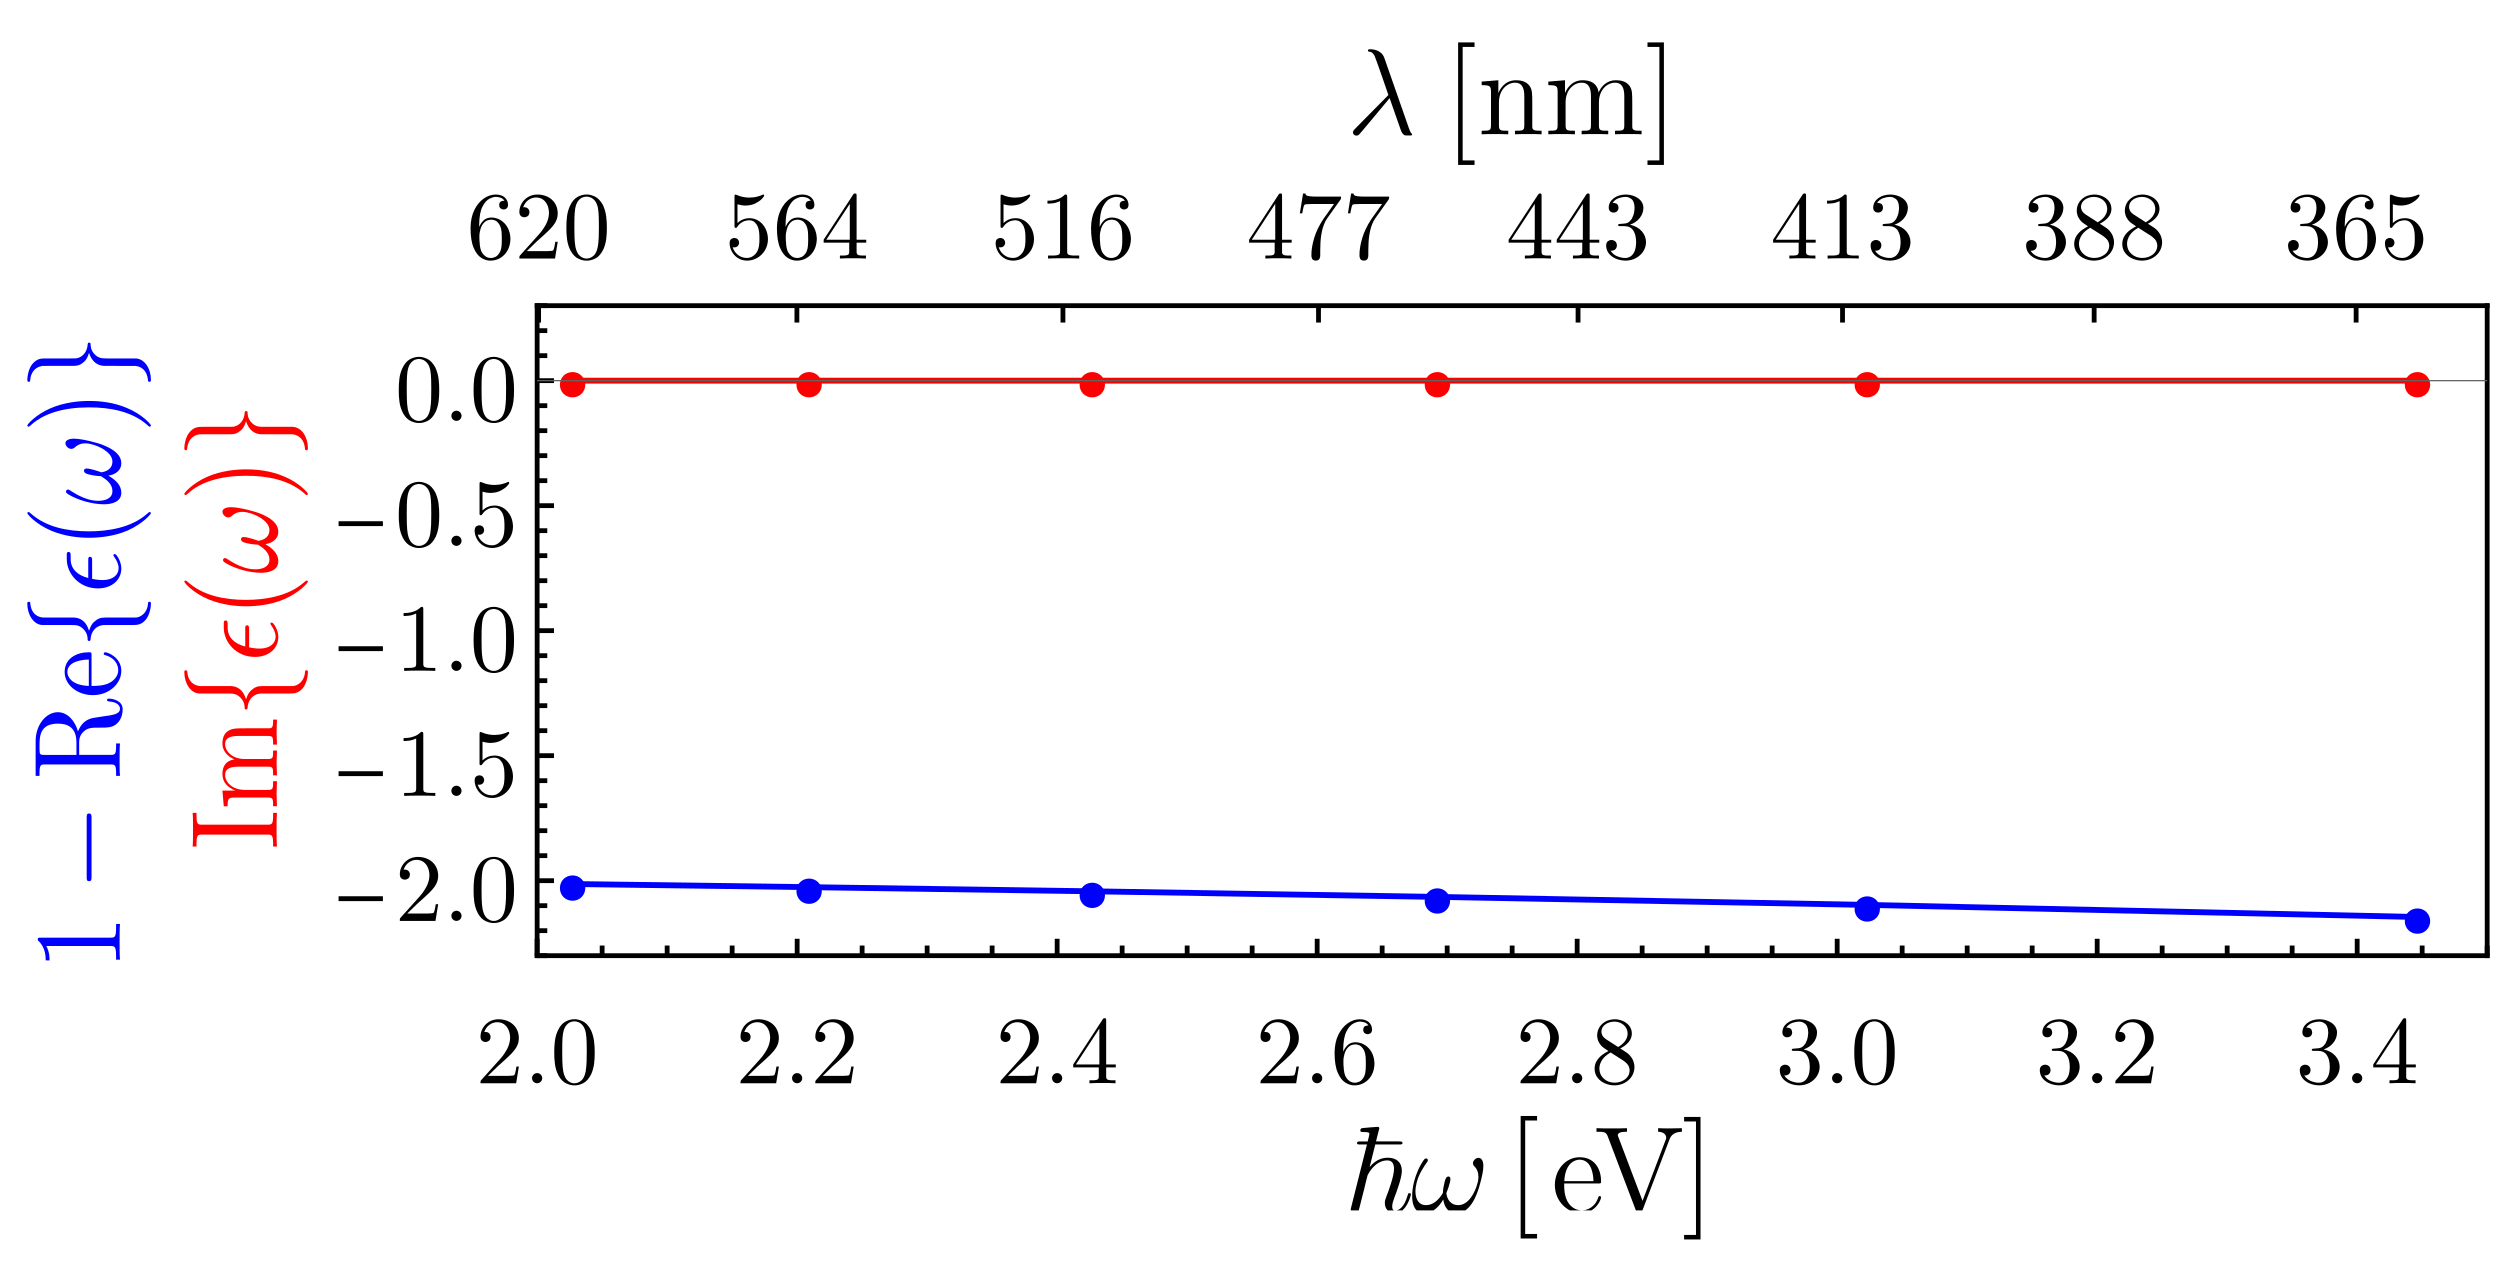 <?xml version="1.0" encoding="UTF-8" standalone="no"?>
<svg
   width="390pt"
   height="197pt"
   viewBox="0 0 390 197"
   version="1.1"
   id="svg155"
   sodipodi:docname="drudeMgO.svg"
   inkscape:version="1.3.2 (091e20e, 2023-11-25, custom)"
   inkscape:export-filename="drudeMgO.pdf"
   inkscape:export-xdpi="96"
   inkscape:export-ydpi="96"
   xmlns:inkscape="http://www.inkscape.org/namespaces/inkscape"
   xmlns:sodipodi="http://sodipodi.sourceforge.net/DTD/sodipodi-0.dtd"
   xmlns:xlink="http://www.w3.org/1999/xlink"
   xmlns="http://www.w3.org/2000/svg"
   xmlns:svg="http://www.w3.org/2000/svg"
   xmlns:ns3="http://www.iki.fi/pav/software/textext/">
  <sodipodi:namedview
     id="namedview155"
     pagecolor="#ffffff"
     bordercolor="#000000"
     borderopacity="0.25"
     inkscape:showpageshadow="2"
     inkscape:pageopacity="0.0"
     inkscape:pagecheckerboard="0"
     inkscape:deskcolor="#d1d1d1"
     inkscape:document-units="pt"
     inkscape:zoom="1.3902192"
     inkscape:cx="240.24989"
     inkscape:cy="131.27427"
     inkscape:window-width="1366"
     inkscape:window-height="705"
     inkscape:window-x="-8"
     inkscape:window-y="-8"
     inkscape:window-maximized="1"
     inkscape:current-layer="svg155"
     showguides="false" />
  <defs
     id="defs21">
    <g
       id="g15">
      <symbol
         overflow="visible"
         id="glyph0-0">
        <path
           style="stroke:none"
           d="m 0.625,0 v -8 h 3.75 V 0 Z M 1.25,-0.625 h 2.5 v -6.75 h -2.5 z m 0,0"
           id="path1" />
      </symbol>
      <symbol
         overflow="visible"
         id="glyph0-1">
        <path
           style="stroke:none"
           d="m 4.98,-2.832 c 0,0.281 -0.055,0.539 -0.156,0.777 C 4.719,-1.812 4.578,-1.605 4.402,-1.43 4.223,-1.25 4.016,-1.109 3.773,-1.012 3.531,-0.906 3.273,-0.855 3,-0.859 2.715,-0.855 2.449,-0.906 2.211,-1.008 1.969,-1.105 1.762,-1.242 1.586,-1.418 c -0.176,-0.176 -0.312,-0.383 -0.414,-0.625 -0.102,-0.238 -0.152,-0.5 -0.152,-0.789 0,-0.281 0.051,-0.543 0.152,-0.785 0.102,-0.238 0.238,-0.449 0.414,-0.625 0.176,-0.176 0.383,-0.312 0.625,-0.414 C 2.449,-4.754 2.715,-4.805 3,-4.809 c 0.273,0.004 0.531,0.055 0.773,0.152 0.242,0.105 0.449,0.246 0.629,0.422 0.176,0.184 0.316,0.395 0.422,0.629 0.102,0.242 0.156,0.5 0.156,0.773 z m 0,0"
           id="path2" />
      </symbol>
      <symbol
         overflow="visible"
         id="glyph1-0">
        <path
           style="stroke:none"
           d=""
           id="path3" />
      </symbol>
      <symbol
         overflow="visible"
         id="glyph1-1">
        <path
           style="stroke:none"
           d="m 6.734,-2.609 h -0.375 c -0.039,0.242 -0.082,0.492 -0.137,0.75 C 6.168,-1.594 6.102,-1.398 6.031,-1.273 5.984,-1.23 5.871,-1.203 5.688,-1.188 5.5,-1.168 5.305,-1.156 5.098,-1.156 c -0.211,0.008 -0.375,0.008 -0.492,0.004 H 1.906 l 1.59,-1.547 c 0.773,-0.676 1.398,-1.25 1.879,-1.723 0.473,-0.469 0.82,-0.906 1.039,-1.316 0.215,-0.402 0.32,-0.852 0.32,-1.344 -0.023,-0.863 -0.324,-1.562 -0.902,-2.094 -0.586,-0.527 -1.344,-0.797 -2.277,-0.812 -0.57,0.012 -1.062,0.148 -1.48,0.406 -0.422,0.266 -0.75,0.602 -0.977,1.012 C 0.863,-8.16 0.75,-7.727 0.75,-7.273 0.758,-6.996 0.82,-6.801 0.945,-6.684 1.062,-6.562 1.188,-6.488 1.316,-6.465 1.441,-6.438 1.52,-6.43 1.547,-6.438 1.688,-6.43 1.848,-6.484 2.031,-6.602 2.207,-6.715 2.305,-6.926 2.324,-7.23 2.32,-7.434 2.254,-7.609 2.121,-7.766 1.988,-7.914 1.789,-7.996 1.531,-8.008 c -0.062,0.004 -0.102,0.004 -0.125,0.004 -0.027,0 -0.051,0.004 -0.07,0.012 0.18,-0.492 0.449,-0.867 0.812,-1.133 0.363,-0.262 0.766,-0.398 1.211,-0.402 0.453,0.008 0.832,0.129 1.129,0.363 0.297,0.234 0.516,0.535 0.664,0.902 0.141,0.371 0.215,0.766 0.219,1.18 C 5.352,-6.473 5.191,-5.887 4.891,-5.32 4.582,-4.75 4.219,-4.23 3.797,-3.766 L 0.914,-0.555 C 0.836,-0.48 0.785,-0.414 0.77,-0.352 0.75,-0.289 0.746,-0.172 0.75,0 h 5.562 z m 0,0"
           id="path4" />
      </symbol>
      <symbol
         overflow="visible"
         id="glyph1-2">
        <path
           style="stroke:none"
           d="M 2.879,-0.797 C 2.871,-1.016 2.793,-1.199 2.645,-1.355 2.488,-1.504 2.305,-1.582 2.086,-1.59 c -0.227,0.008 -0.414,0.086 -0.562,0.234 -0.148,0.156 -0.227,0.34 -0.234,0.559 0.008,0.227 0.086,0.414 0.234,0.562 0.148,0.148 0.336,0.227 0.562,0.234 0.219,-0.008 0.402,-0.086 0.559,-0.234 0.148,-0.148 0.227,-0.336 0.234,-0.562 z m 0,0"
           id="path5" />
      </symbol>
      <symbol
         overflow="visible"
         id="glyph1-3">
        <path
           style="stroke:none"
           d="M 6.898,-4.801 C 6.902,-5.398 6.867,-5.996 6.793,-6.59 6.715,-7.18 6.551,-7.754 6.301,-8.312 5.926,-9.008 5.492,-9.465 5,-9.688 4.5,-9.906 4.086,-10.008 3.75,-9.988 3.285,-10 2.812,-9.879 2.336,-9.621 1.855,-9.363 1.457,-8.891 1.141,-8.207 0.902,-7.684 0.75,-7.137 0.68,-6.562 c -0.07,0.574 -0.102,1.164 -0.094,1.762 -0.012,0.578 0.023,1.18 0.105,1.805 0.082,0.633 0.27,1.234 0.57,1.812 C 1.598,-0.59 2,-0.188 2.461,0.027 2.922,0.238 3.344,0.34 3.734,0.328 4.152,0.344 4.605,0.234 5.094,-0.004 5.578,-0.242 5.996,-0.711 6.344,-1.41 6.574,-1.93 6.727,-2.477 6.801,-3.047 6.871,-3.617 6.902,-4.199 6.898,-4.801 Z M 5.656,-4.98 c 0,0.562 -0.008,1.102 -0.023,1.617 C 5.613,-2.848 5.566,-2.352 5.492,-1.875 5.359,-1.172 5.125,-0.68 4.781,-0.402 4.438,-0.125 4.086,0.008 3.734,0 3.418,0.016 3.09,-0.105 2.746,-0.363 2.398,-0.621 2.148,-1.102 1.996,-1.812 1.914,-2.281 1.863,-2.812 1.848,-3.402 1.828,-3.988 1.824,-4.516 1.828,-4.98 c -0.004,-0.484 0,-0.961 0.016,-1.434 0.012,-0.473 0.047,-0.914 0.105,-1.328 0.102,-0.582 0.27,-1.012 0.504,-1.289 0.23,-0.273 0.469,-0.449 0.715,-0.527 0.238,-0.074 0.426,-0.109 0.566,-0.102 0.168,-0.004 0.375,0.039 0.613,0.125 0.238,0.094 0.465,0.266 0.68,0.516 0.215,0.258 0.371,0.629 0.477,1.113 0.07,0.434 0.117,0.906 0.133,1.426 0.016,0.52 0.02,1.02 0.02,1.5 z m 0,0"
           id="path6" />
      </symbol>
      <symbol
         overflow="visible"
         id="glyph1-4">
        <path
           style="stroke:none"
           d="M 7.062,-2.477 V -2.938 h -1.5 v -6.828 c 0,-0.145 -0.008,-0.246 -0.031,-0.305 -0.023,-0.055 -0.094,-0.082 -0.207,-0.082 -0.066,-0.004 -0.117,0.004 -0.156,0.023 -0.039,0.02 -0.09,0.07 -0.145,0.156 L 0.422,-2.938 v 0.461 h 3.988 v 1.309 c 0.02,0.27 -0.031,0.453 -0.152,0.555 -0.129,0.105 -0.457,0.156 -0.988,0.148 h -0.312 V 0 c 0.309,-0.02 0.645,-0.031 1.004,-0.039 0.359,-0.004 0.699,-0.008 1.02,-0.008 0.32,0 0.66,0.004 1.023,0.008 C 6.363,-0.031 6.703,-0.02 7.02,0 V -0.465 H 6.703 C 6.172,-0.457 5.844,-0.508 5.719,-0.613 5.594,-0.715 5.539,-0.898 5.562,-1.168 V -2.477 Z M 4.5,-2.938 H 0.84 L 4.5,-8.535 Z m 0,0"
           id="path7" />
      </symbol>
      <symbol
         overflow="visible"
         id="glyph1-5">
        <path
           style="stroke:none"
           d="M 6.855,-3.059 C 6.832,-4.031 6.539,-4.824 5.98,-5.445 5.414,-6.062 4.707,-6.383 3.855,-6.402 3.348,-6.383 2.945,-6.227 2.648,-5.93 2.348,-5.633 2.125,-5.297 1.98,-4.922 V -5.281 c 0.016,-1.242 0.184,-2.18 0.508,-2.809 0.32,-0.621 0.684,-1.035 1.094,-1.242 0.406,-0.203 0.75,-0.297 1.023,-0.285 0.191,0 0.414,0.035 0.672,0.113 0.254,0.078 0.469,0.242 0.648,0.488 C 5.789,-9.027 5.625,-9 5.426,-8.93 c -0.199,0.07 -0.309,0.27 -0.324,0.59 0.004,0.234 0.078,0.406 0.219,0.52 0.141,0.113 0.297,0.168 0.469,0.168 0.133,0.008 0.277,-0.035 0.434,-0.137 0.156,-0.098 0.242,-0.293 0.258,-0.582 C 6.477,-8.828 6.312,-9.211 5.992,-9.516 5.668,-9.82 5.195,-9.977 4.574,-9.988 c -0.656,0.004 -1.281,0.211 -1.875,0.625 -0.598,0.414 -1.09,1.012 -1.473,1.789 -0.387,0.785 -0.582,1.73 -0.594,2.832 0.008,1.328 0.172,2.359 0.5,3.098 0.32,0.742 0.723,1.258 1.199,1.551 C 2.809,0.199 3.285,0.34 3.766,0.328 4.621,0.312 5.344,-0.004 5.934,-0.621 6.52,-1.238 6.828,-2.051 6.855,-3.059 Z M 5.508,-3.074 C 5.512,-2.707 5.5,-2.348 5.473,-2 5.445,-1.648 5.371,-1.336 5.25,-1.062 5.012,-0.625 4.75,-0.352 4.469,-0.238 4.184,-0.121 3.949,-0.07 3.766,-0.09 3.449,-0.098 3.188,-0.18 2.98,-0.332 2.77,-0.48 2.609,-0.645 2.496,-0.82 2.379,-0.996 2.305,-1.125 2.281,-1.215 2.188,-1.457 2.125,-1.73 2.09,-2.031 2.051,-2.332 2.027,-2.609 2.02,-2.863 c -0.012,-0.25 -0.016,-0.426 -0.008,-0.527 -0.008,-0.398 0.051,-0.801 0.172,-1.211 0.117,-0.406 0.312,-0.75 0.582,-1.027 0.266,-0.273 0.621,-0.418 1.074,-0.434 0.133,-0.016 0.34,0.023 0.613,0.117 0.273,0.098 0.531,0.371 0.781,0.816 0.125,0.285 0.207,0.605 0.238,0.961 0.027,0.359 0.039,0.723 0.035,1.094 z m 0,0"
           id="path8" />
      </symbol>
      <symbol
         overflow="visible"
         id="glyph1-6">
        <path
           style="stroke:none"
           d="M 6.855,-2.52 C 6.859,-2.793 6.805,-3.086 6.699,-3.406 6.59,-3.723 6.398,-4.043 6.121,-4.363 5.992,-4.508 5.828,-4.648 5.629,-4.789 5.43,-4.926 5.098,-5.141 4.637,-5.43 c 0.543,-0.277 0.98,-0.609 1.309,-1 C 6.27,-6.812 6.438,-7.254 6.449,-7.754 6.438,-8.215 6.305,-8.613 6.051,-8.949 5.793,-9.277 5.461,-9.535 5.055,-9.715 4.645,-9.895 4.211,-9.984 3.75,-9.988 2.977,-9.969 2.336,-9.727 1.828,-9.262 c -0.512,0.473 -0.777,1.066 -0.793,1.777 -0.016,0.148 0.016,0.367 0.094,0.664 0.074,0.297 0.262,0.625 0.566,0.984 0.09,0.098 0.246,0.227 0.465,0.379 C 2.375,-5.301 2.586,-5.156 2.789,-5.023 2.488,-4.875 2.172,-4.684 1.844,-4.445 1.512,-4.199 1.23,-3.898 0.996,-3.543 0.762,-3.18 0.641,-2.754 0.633,-2.266 0.641,-1.73 0.789,-1.27 1.086,-0.883 1.375,-0.496 1.758,-0.203 2.23,0.008 2.695,0.215 3.195,0.324 3.734,0.328 4.602,0.309 5.336,0.035 5.93,-0.492 6.52,-1.023 6.828,-1.699 6.855,-2.52 Z M 5.789,-7.754 c -0.008,0.43 -0.145,0.82 -0.406,1.172 -0.266,0.359 -0.625,0.668 -1.078,0.926 L 2.445,-6.855 C 2.109,-7.086 1.898,-7.312 1.812,-7.535 1.719,-7.758 1.68,-7.934 1.695,-8.07 1.711,-8.531 1.918,-8.906 2.312,-9.188 c 0.395,-0.277 0.867,-0.418 1.422,-0.43 0.562,0.016 1.043,0.191 1.438,0.527 0.395,0.344 0.602,0.789 0.617,1.336 z m 0.316,5.773 C 6.082,-1.414 5.84,-0.957 5.387,-0.617 4.926,-0.27 4.383,-0.094 3.75,-0.09 3.086,-0.098 2.527,-0.305 2.078,-0.711 1.629,-1.109 1.395,-1.629 1.379,-2.266 1.371,-2.707 1.504,-3.148 1.777,-3.594 2.047,-4.035 2.5,-4.438 3.133,-4.801 l 1.848,1.172 c 0.23,0.141 0.469,0.336 0.719,0.59 0.246,0.258 0.383,0.609 0.406,1.059 z m 0,0"
           id="path9" />
      </symbol>
      <symbol
         overflow="visible"
         id="glyph1-7">
        <path
           style="stroke:none"
           d="M 6.855,-2.562 C 6.848,-3.191 6.625,-3.762 6.188,-4.266 5.75,-4.766 5.137,-5.102 4.352,-5.281 4.973,-5.488 5.477,-5.832 5.859,-6.305 6.242,-6.777 6.438,-7.316 6.449,-7.922 6.422,-8.543 6.141,-9.039 5.609,-9.414 5.07,-9.785 4.434,-9.977 3.691,-9.988 c -0.773,0.016 -1.406,0.215 -1.898,0.594 -0.492,0.383 -0.746,0.863 -0.758,1.445 0.004,0.25 0.078,0.441 0.219,0.574 0.141,0.137 0.32,0.203 0.547,0.203 C 2.031,-7.176 2.219,-7.246 2.355,-7.391 2.492,-7.527 2.562,-7.711 2.566,-7.934 2.539,-8.293 2.41,-8.512 2.184,-8.59 1.953,-8.668 1.77,-8.699 1.637,-8.684 c 0.25,-0.359 0.574,-0.605 0.969,-0.742 0.391,-0.129 0.73,-0.191 1.023,-0.191 0.328,-0.008 0.648,0.102 0.953,0.336 0.305,0.238 0.465,0.688 0.488,1.348 0.004,0.109 -0.016,0.336 -0.066,0.672 -0.051,0.344 -0.172,0.688 -0.355,1.035 -0.234,0.352 -0.465,0.57 -0.695,0.66 -0.238,0.09 -0.449,0.133 -0.637,0.121 -0.07,0.016 -0.172,0.023 -0.301,0.031 -0.129,0.008 -0.223,0.016 -0.285,0.016 -0.062,0.008 -0.117,0.02 -0.16,0.039 -0.043,0.023 -0.066,0.07 -0.066,0.141 -0.004,0.082 0.027,0.129 0.086,0.145 0.055,0.016 0.145,0.023 0.273,0.02 H 3.523 C 4.133,-5.043 4.586,-4.812 4.875,-4.359 5.164,-3.906 5.309,-3.305 5.312,-2.562 5.301,-1.887 5.203,-1.371 5.016,-1.016 4.828,-0.652 4.605,-0.406 4.348,-0.277 4.086,-0.141 3.84,-0.078 3.613,-0.09 3.266,-0.078 2.867,-0.16 2.422,-0.328 1.969,-0.492 1.602,-0.793 1.32,-1.23 1.586,-1.195 1.816,-1.25 2.012,-1.398 2.199,-1.543 2.301,-1.762 2.312,-2.055 2.301,-2.324 2.215,-2.531 2.055,-2.676 1.887,-2.816 1.691,-2.891 1.473,-2.895 1.277,-2.898 1.094,-2.836 0.914,-2.707 0.734,-2.574 0.641,-2.344 0.633,-2.023 0.656,-1.324 0.953,-0.762 1.531,-0.336 2.105,0.094 2.816,0.312 3.66,0.328 4.273,0.32 4.82,0.184 5.301,-0.082 5.777,-0.348 6.156,-0.695 6.434,-1.133 6.707,-1.566 6.848,-2.043 6.855,-2.562 Z m 0,0"
           id="path10" />
      </symbol>
      <symbol
         overflow="visible"
         id="glyph1-8">
        <path
           style="stroke:none"
           d="M 6.285,0 V -0.465 H 5.805 C 5.359,-0.457 5.039,-0.48 4.84,-0.527 4.641,-0.57 4.516,-0.645 4.469,-0.75 4.418,-0.855 4.398,-1 4.41,-1.184 V -9.598 C 4.414,-9.77 4.398,-9.879 4.363,-9.93 4.328,-9.973 4.23,-9.992 4.066,-9.988 3.746,-9.672 3.406,-9.445 3.051,-9.312 2.688,-9.172 2.352,-9.09 2.047,-9.062 1.734,-9.031 1.5,-9.02 1.336,-9.027 v 0.461 C 1.5,-8.559 1.766,-8.574 2.137,-8.613 2.508,-8.652 2.895,-8.766 3.301,-8.953 v 7.77 c 0.004,0.18 -0.016,0.324 -0.062,0.43 C 3.188,-0.648 3.062,-0.574 2.867,-0.527 2.664,-0.48 2.344,-0.457 1.906,-0.465 H 1.426 V 0 c 0.18,-0.016 0.426,-0.023 0.73,-0.031 0.301,-0.004 0.605,-0.008 0.918,-0.012 0.309,0 0.57,-0.004 0.781,-0.004 0.207,0 0.465,0.004 0.777,0.004 C 4.941,-0.039 5.25,-0.035 5.555,-0.031 5.855,-0.023 6.098,-0.016 6.285,0 Z m 0,0"
           id="path11" />
      </symbol>
      <symbol
         overflow="visible"
         id="glyph1-9">
        <path
           style="stroke:none"
           d="M 6.734,-3.016 C 6.727,-3.613 6.602,-4.16 6.355,-4.66 6.105,-5.152 5.77,-5.547 5.344,-5.844 4.914,-6.137 4.426,-6.289 3.883,-6.301 c -0.363,0.004 -0.703,0.066 -1.02,0.188 -0.32,0.125 -0.613,0.316 -0.883,0.578 v -2.926 c 0.152,0.047 0.34,0.094 0.566,0.133 0.223,0.043 0.457,0.062 0.707,0.062 C 3.867,-8.277 4.391,-8.398 4.824,-8.625 5.25,-8.852 5.578,-9.086 5.809,-9.332 6.031,-9.578 6.145,-9.742 6.148,-9.824 6.145,-9.867 6.133,-9.906 6.113,-9.941 6.086,-9.969 6.051,-9.984 6,-9.988 c 0,0 -0.012,0 -0.031,0.004 -0.023,0.008 -0.055,0.023 -0.09,0.039 -0.156,0.082 -0.406,0.172 -0.758,0.27 -0.352,0.105 -0.781,0.16 -1.281,0.168 -0.305,0.004 -0.625,-0.027 -0.961,-0.094 C 2.539,-9.66 2.195,-9.77 1.844,-9.93 1.781,-9.949 1.734,-9.961 1.707,-9.969 c -0.031,0 -0.043,-0.004 -0.043,-0.004 -0.07,0 -0.113,0.031 -0.129,0.09 -0.016,0.059 -0.023,0.148 -0.02,0.266 v 4.441 c -0.008,0.141 0,0.238 0.023,0.297 0.02,0.066 0.082,0.098 0.188,0.094 0.047,0.004 0.086,-0.008 0.113,-0.031 0.023,-0.023 0.051,-0.059 0.082,-0.105 0.051,-0.086 0.148,-0.211 0.301,-0.379 0.148,-0.16 0.359,-0.309 0.625,-0.449 0.266,-0.133 0.602,-0.207 1.008,-0.223 0.383,0.027 0.676,0.152 0.883,0.383 0.203,0.23 0.332,0.426 0.391,0.578 0.113,0.281 0.191,0.57 0.227,0.875 0.031,0.305 0.047,0.645 0.047,1.02 0.008,0.273 -0.008,0.602 -0.047,0.984 C 5.316,-1.75 5.211,-1.395 5.039,-1.066 4.859,-0.77 4.633,-0.531 4.359,-0.355 4.086,-0.18 3.777,-0.09 3.434,-0.09 2.879,-0.098 2.406,-0.27 2.016,-0.598 1.625,-0.922 1.363,-1.312 1.23,-1.77 1.25,-1.762 1.277,-1.754 1.312,-1.75 c 0.031,0.008 0.086,0.012 0.172,0.008 0.242,-0.004 0.43,-0.082 0.559,-0.23 0.125,-0.145 0.188,-0.312 0.191,-0.504 -0.004,-0.184 -0.066,-0.352 -0.191,-0.5 C 1.914,-3.121 1.727,-3.199 1.484,-3.211 1.359,-3.219 1.211,-3.172 1.039,-3.07 0.859,-2.969 0.766,-2.75 0.75,-2.414 c 0,0.441 0.109,0.871 0.332,1.285 0.215,0.418 0.527,0.762 0.934,1.035 0.402,0.27 0.883,0.41 1.449,0.422 0.586,-0.008 1.129,-0.152 1.621,-0.441 0.492,-0.289 0.887,-0.688 1.188,-1.188 0.297,-0.5 0.449,-1.07 0.461,-1.715 z m 0,0"
           id="path12" />
      </symbol>
      <symbol
         overflow="visible"
         id="glyph1-10">
        <path
           style="stroke:none"
           d="M 7.273,-9.66 H 3.629 C 3.027,-9.656 2.598,-9.676 2.332,-9.719 2.066,-9.758 1.898,-9.812 1.828,-9.887 1.758,-9.957 1.719,-10.043 1.711,-10.141 h -0.375 l -0.496,3.09 h 0.375 c 0.012,-0.086 0.039,-0.227 0.074,-0.418 0.031,-0.191 0.07,-0.379 0.125,-0.566 0.047,-0.18 0.105,-0.309 0.176,-0.379 0.047,-0.031 0.176,-0.051 0.387,-0.066 0.203,-0.008 0.418,-0.016 0.641,-0.023 0.215,0 0.363,-0.004 0.441,-0.004 H 6.164 L 4.484,-6.137 C 3.812,-5.105 3.336,-4.105 3.055,-3.129 2.766,-2.152 2.629,-1.273 2.641,-0.496 2.625,-0.395 2.652,-0.238 2.727,-0.027 2.797,0.188 3,0.305 3.328,0.328 3.656,0.305 3.855,0.188 3.93,-0.027 4,-0.238 4.031,-0.395 4.02,-0.496 v -0.766 c 0,-0.406 0.012,-0.82 0.035,-1.234 0.023,-0.41 0.066,-0.816 0.129,-1.227 0.016,-0.117 0.055,-0.32 0.121,-0.609 0.059,-0.281 0.152,-0.598 0.285,-0.949 0.125,-0.348 0.301,-0.684 0.523,-1.004 l 2.027,-2.852 c 0.059,-0.078 0.098,-0.148 0.113,-0.211 0.016,-0.055 0.02,-0.16 0.02,-0.312 z m 0,0"
           id="path13" />
      </symbol>
      <symbol
         overflow="visible"
         id="glyph2-0">
        <path
           style="stroke:none"
           d="m 0.844,0 v -10.797 h 5.062 V 0 Z M 1.688,-0.844 h 3.375 v -9.109 h -3.375 z m 0,0"
           id="path14" />
      </symbol>
      <symbol
         overflow="visible"
         id="glyph2-1">
        <path
           style="stroke:none"
           d="M 7.805,-3.09 H 0.891 v -0.758 h 6.914 z m 0,0"
           id="path15" />
      </symbol>
    </g>
    <clipPath
       id="clip1">
      <path
         d="m 179,183 h 10 v 13.801 h -10 z m 0,0"
         id="path16" />
    </clipPath>
    <clipPath
       id="clip2">
      <path
         d="m 188,188 h 13 v 8.801 h -13 z m 0,0"
         id="path17" />
    </clipPath>
    <clipPath
       id="clip3">
      <path
         d="m 207,182 h 3 v 14.801 h -3 z m 0,0"
         id="path18" />
    </clipPath>
    <clipPath
       id="clip4">
      <path
         d="m 211,188 h 8 v 8.801 h -8 z m 0,0"
         id="path19" />
    </clipPath>
    <clipPath
       id="clip5">
      <path
         d="m 217,183 h 14 v 13.801 h -14 z m 0,0"
         id="path20" />
    </clipPath>
    <clipPath
       id="clip6">
      <path
         d="m 231,182 h 4 v 14.801 h -4 z m 0,0"
         id="path21" />
    </clipPath>
    <clipPath
       id="clip13-8">
      <path
         d="m 182,267 h 10 v 13.078 h -10 z m 0,0"
         id="path29-6" />
    </clipPath>
    <clipPath
       id="clip14-8">
      <path
         d="m 191,271 h 12 v 9.078 h -12 z m 0,0"
         id="path30-0" />
    </clipPath>
    <clipPath
       id="clip16-7">
      <path
         d="m 213,271 h 9 v 9.078 h -9 z m 0,0"
         id="path32-9" />
    </clipPath>
    <clipPath
       id="clip17-0">
      <path
         d="m 220,267 h 14 v 13.078 h -14 z m 0,0"
         id="path33-9" />
    </clipPath>
    <g
       id="g319">
      <g
         id="g309">
        <path
           d="m 2.938,-6.375 c 0,-0.25 0,-0.266 -0.234,-0.266 C 2.078,-6 1.203,-6 0.891,-6 v 0.312 c 0.203,0 0.781,0 1.297,-0.266 v 5.172 c 0,0.359 -0.031,0.469 -0.922,0.469 h -0.312 V 0 c 0.344,-0.031 1.203,-0.031 1.609,-0.031 0.391,0 1.266,0 1.609,0.031 v -0.312 h -0.312 c -0.906,0 -0.922,-0.109 -0.922,-0.469 z m 0,0"
           id="path309" />
      </g>
      <g
         id="g310">
        <path
           d="M 2.234,-3.516 V -6.094 c 0,-0.234 0,-0.359 0.219,-0.391 C 2.547,-6.5 2.844,-6.5 3.047,-6.5 c 0.891,0 2,0.047 2,1.484 0,0.688 -0.234,1.5 -1.703,1.5 z m 2.109,0.125 C 5.297,-3.625 6.078,-4.234 6.078,-5.016 6.078,-5.969 4.938,-6.812 3.484,-6.812 H 0.344 V -6.5 h 0.25 c 0.766,0 0.781,0.109 0.781,0.469 v 5.25 c 0,0.359 -0.016,0.469 -0.781,0.469 h -0.25 V 0 c 0.359,-0.031 1.078,-0.031 1.453,-0.031 0.391,0 1.109,0 1.469,0.031 v -0.312 h -0.25 c -0.766,0 -0.781,-0.109 -0.781,-0.469 V -3.297 H 3.375 c 0.156,0 0.578,0 0.938,0.344 0.375,0.344 0.375,0.656 0.375,1.328 0,0.641 0,1.047 0.406,1.422 0.406,0.359 0.953,0.422 1.25,0.422 0.781,0 0.953,-0.812 0.953,-1.094 0,-0.062 0,-0.172 -0.125,-0.172 -0.109,0 -0.109,0.094 -0.125,0.156 C 6.984,-0.172 6.641,0 6.391,0 5.906,0 5.828,-0.516 5.688,-1.438 L 5.547,-2.234 C 5.375,-2.875 4.891,-3.203 4.344,-3.391 Z m 0,0"
           id="path310" />
      </g>
      <g
         id="g311">
        <path
           d="M 1.109,-2.516 C 1.172,-4 2.016,-4.25 2.359,-4.25 c 1.016,0 1.125,1.344 1.125,1.734 z m 0,0.219 h 2.781 c 0.219,0 0.25,0 0.25,-0.219 0,-0.984 -0.547,-1.953 -1.781,-1.953 -1.156,0 -2.078,1.031 -2.078,2.281 0,1.328 1.047,2.297 2.188,2.297 C 3.688,0.109 4.141,-1 4.141,-1.188 4.141,-1.281 4.062,-1.312 4,-1.312 c -0.078,0 -0.109,0.062 -0.125,0.141 -0.344,1.031 -1.25,1.031 -1.344,1.031 -0.5,0 -0.891,-0.297 -1.125,-0.672 -0.297,-0.469 -0.297,-1.125 -0.297,-1.484 z m 0,0"
           id="path311" />
      </g>
      <g
         id="g312">
        <path
           d="m 3.297,2.391 c 0,-0.031 0,-0.047 -0.172,-0.219 C 1.891,0.922 1.562,-0.969 1.562,-2.5 c 0,-1.734 0.375,-3.469 1.609,-4.703 0.125,-0.125 0.125,-0.141 0.125,-0.172 0,-0.078 -0.031,-0.109 -0.094,-0.109 -0.109,0 -1,0.688 -1.594,1.953 -0.5,1.094 -0.625,2.203 -0.625,3.031 0,0.781 0.109,1.984 0.656,3.125 C 2.25,1.844 3.094,2.5 3.203,2.5 c 0.062,0 0.094,-0.031 0.094,-0.109 z m 0,0"
           id="path312" />
      </g>
      <g
         id="g313">
        <path
           d="m 2.875,-2.5 c 0,-0.766 -0.109,-1.969 -0.656,-3.109 -0.594,-1.219 -1.453,-1.875 -1.547,-1.875 -0.062,0 -0.109,0.047 -0.109,0.109 0,0.031 0,0.047 0.188,0.234 0.984,0.984 1.547,2.562 1.547,4.641 0,1.719 -0.359,3.469 -1.594,4.719 C 0.562,2.344 0.562,2.359 0.562,2.391 0.562,2.453 0.609,2.5 0.672,2.5 0.766,2.5 1.672,1.812 2.25,0.547 2.766,-0.547 2.875,-1.656 2.875,-2.5 Z m 0,0"
           id="path313" />
      </g>
      <g
         id="g314">
        <path
           d="m 6.562,-2.297 c 0.172,0 0.359,0 0.359,-0.203 0,-0.188 -0.188,-0.188 -0.359,-0.188 H 1.172 c -0.172,0 -0.344,0 -0.344,0.188 0,0.203 0.172,0.203 0.344,0.203 z m 0,0"
           id="path314" />
      </g>
      <g
         id="g315">
        <path
           d="m 2.828,-6.156 c 0,-0.391 0.25,-1.031 1.344,-1.094 C 4.219,-7.266 4.25,-7.312 4.25,-7.359 c 0,-0.125 -0.078,-0.125 -0.188,-0.125 -0.984,0 -1.906,0.516 -1.906,1.25 v 2.281 c 0,0.391 0,0.703 -0.406,1.031 -0.344,0.297 -0.719,0.312 -0.938,0.312 C 0.75,-2.594 0.719,-2.547 0.719,-2.5 c 0,0.109 0.062,0.109 0.156,0.125 0.656,0.031 1.141,0.391 1.25,0.875 0.031,0.109 0.031,0.141 0.031,0.5 v 1.969 c 0,0.422 0,0.734 0.469,1.109 C 3.016,2.375 3.672,2.5 4.062,2.5 4.172,2.5 4.25,2.5 4.25,2.375 4.25,2.281 4.203,2.281 4.094,2.266 3.469,2.234 2.984,1.906 2.844,1.406 2.828,1.312 2.828,1.297 2.828,0.938 v -2.094 c 0,-0.453 -0.094,-0.625 -0.406,-0.953 C 2.219,-2.312 1.922,-2.406 1.641,-2.5 c 0.828,-0.219 1.188,-0.688 1.188,-1.266 z m 0,0"
           id="path315" />
      </g>
      <g
         id="g316">
        <path
           d="m 2.156,1.172 c 0,0.391 -0.266,1.031 -1.344,1.094 C 0.75,2.281 0.719,2.328 0.719,2.375 0.719,2.5 0.828,2.5 0.922,2.5 1.891,2.5 2.812,2 2.828,1.25 v -2.281 c 0,-0.391 0,-0.703 0.391,-1.031 C 3.562,-2.359 3.953,-2.375 4.172,-2.375 4.219,-2.391 4.25,-2.438 4.25,-2.5 4.25,-2.594 4.203,-2.594 4.094,-2.609 3.438,-2.641 2.953,-3 2.844,-3.484 2.828,-3.594 2.828,-3.625 2.828,-3.984 v -1.969 c 0,-0.422 0,-0.734 -0.484,-1.109 C 1.938,-7.375 1.25,-7.484 0.922,-7.484 c -0.094,0 -0.203,0 -0.203,0.125 0,0.094 0.062,0.094 0.156,0.109 0.625,0.031 1.125,0.359 1.25,0.859 0.031,0.094 0.031,0.109 0.031,0.469 v 2.094 c 0,0.453 0.078,0.625 0.391,0.953 0.219,0.203 0.5,0.297 0.781,0.375 -0.812,0.234 -1.172,0.703 -1.172,1.281 z m 0,0"
           id="path316" />
      </g>
      <g
         id="g317">
        <path
           d="m 2.969,-2.25 c 0.156,0 0.344,0 0.344,-0.172 C 3.312,-2.562 3.188,-2.562 3.016,-2.562 H 1.406 c 0.234,-0.844 0.797,-1.422 1.703,-1.422 h 0.312 c 0.172,0 0.328,0 0.328,-0.172 0,-0.141 -0.125,-0.141 -0.297,-0.141 H 3.094 c -1.297,0 -2.625,1 -2.625,2.516 0,1.109 0.75,1.891 1.797,1.891 0.656,0 1.297,-0.406 1.297,-0.516 0,-0.016 0,-0.125 -0.094,-0.125 -0.016,0 -0.047,0 -0.125,0.047 -0.312,0.203 -0.688,0.375 -1.047,0.375 -0.578,0 -1.078,-0.422 -1.078,-1.297 0,-0.344 0.078,-0.734 0.109,-0.844 z m 0,0"
           id="path317" />
      </g>
      <g
         id="g318">
        <path
           d="m 6.031,-3.703 c 0,-0.453 -0.172,-0.703 -0.406,-0.703 -0.25,0 -0.516,0.234 -0.516,0.469 0,0.094 0.047,0.203 0.141,0.297 0.172,0.156 0.359,0.422 0.359,0.844 0,0.391 -0.203,0.969 -0.5,1.422 C 4.812,-0.953 4.438,-0.609 3.969,-0.609 3.406,-0.609 3.094,-0.969 3,-1.5 c 0.109,-0.266 0.344,-0.906 0.344,-1.188 0,-0.109 -0.047,-0.219 -0.188,-0.219 -0.078,0 -0.188,0.031 -0.266,0.172 C 2.781,-2.531 2.656,-1.891 2.656,-1.531 2.328,-1.062 1.938,-0.609 1.312,-0.609 c -0.672,0 -0.875,-0.594 -0.875,-1.141 0,-1.25 1.016,-2.297 1.016,-2.422 0,-0.109 -0.078,-0.188 -0.188,-0.188 -0.125,0 -0.203,0.125 -0.266,0.219 -0.5,0.734 -0.875,1.922 -0.875,2.828 0,0.688 0.219,1.422 1.047,1.422 0.703,0 1.172,-0.5 1.531,-1.047 0.094,0.578 0.484,1.047 1.094,1.047 0.781,0 1.25,-0.609 1.609,-1.359 0.25,-0.484 0.625,-1.844 0.625,-2.453 z m 0,0"
           id="path318" />
      </g>
    </g>
    <g
       id="g328">
      <g
         id="g320">
        <path
           d="M 2.25,-6.031 C 2.25,-6.391 2.266,-6.5 3.062,-6.5 h 0.25 v -0.312 c -0.344,0.031 -1.125,0.031 -1.516,0.031 -0.375,0 -1.172,0 -1.516,-0.031 V -6.5 h 0.25 c 0.797,0 0.828,0.109 0.828,0.469 v 5.25 c 0,0.359 -0.031,0.469 -0.828,0.469 h -0.25 V 0 c 0.344,-0.031 1.141,-0.031 1.516,-0.031 0.391,0 1.172,0 1.516,0.031 v -0.312 h -0.25 C 2.266,-0.312 2.25,-0.422 2.25,-0.781 Z m 0,0"
           id="path319" />
      </g>
      <g
         id="g321">
        <path
           d="M 1.094,-3.422 V -0.75 c 0,0.438 -0.109,0.438 -0.781,0.438 V 0 c 0.359,-0.016 0.859,-0.031 1.141,-0.031 0.25,0 0.766,0.016 1.109,0.031 v -0.312 c -0.672,0 -0.781,0 -0.781,-0.438 V -2.594 C 1.781,-3.625 2.5,-4.188 3.125,-4.188 c 0.641,0 0.75,0.531 0.75,1.109 V -0.75 c 0,0.438 -0.109,0.438 -0.781,0.438 V 0 c 0.344,-0.016 0.859,-0.031 1.125,-0.031 0.25,0 0.781,0.016 1.109,0.031 v -0.312 c -0.656,0 -0.766,0 -0.766,-0.438 v -1.844 c 0,-1.031 0.703,-1.594 1.344,-1.594 0.625,0 0.734,0.531 0.734,1.109 V -0.75 c 0,0.438 -0.109,0.438 -0.781,0.438 V 0 c 0.344,-0.016 0.859,-0.031 1.125,-0.031 0.266,0 0.781,0.016 1.125,0.031 v -0.312 c -0.516,0 -0.766,0 -0.781,-0.297 v -1.906 c 0,-0.859 0,-1.156 -0.312,-1.516 -0.141,-0.172 -0.469,-0.375 -1.047,-0.375 -0.828,0 -1.281,0.594 -1.438,0.984 C 4.391,-4.297 3.656,-4.406 3.203,-4.406 2.469,-4.406 2,-3.984 1.719,-3.359 V -4.406 L 0.312,-4.297 v 0.312 c 0.703,0 0.781,0.062 0.781,0.562 z m 0,0"
           id="path320" />
      </g>
      <g
         id="g322">
        <path
           d="m 3.297,2.391 c 0,-0.031 0,-0.047 -0.172,-0.219 C 1.891,0.922 1.562,-0.969 1.562,-2.5 c 0,-1.734 0.375,-3.469 1.609,-4.703 0.125,-0.125 0.125,-0.141 0.125,-0.172 0,-0.078 -0.031,-0.109 -0.094,-0.109 -0.109,0 -1,0.688 -1.594,1.953 -0.5,1.094 -0.625,2.203 -0.625,3.031 0,0.781 0.109,1.984 0.656,3.125 C 2.25,1.844 3.094,2.5 3.203,2.5 c 0.062,0 0.094,-0.031 0.094,-0.109 z m 0,0"
           id="path321" />
      </g>
      <g
         id="g323">
        <path
           d="m 2.875,-2.5 c 0,-0.766 -0.109,-1.969 -0.656,-3.109 -0.594,-1.219 -1.453,-1.875 -1.547,-1.875 -0.062,0 -0.109,0.047 -0.109,0.109 0,0.031 0,0.047 0.188,0.234 0.984,0.984 1.547,2.562 1.547,4.641 0,1.719 -0.359,3.469 -1.594,4.719 C 0.562,2.344 0.562,2.359 0.562,2.391 0.562,2.453 0.609,2.5 0.672,2.5 0.766,2.5 1.672,1.812 2.25,0.547 2.766,-0.547 2.875,-1.656 2.875,-2.5 Z m 0,0"
           id="path322" />
      </g>
      <g
         id="g324">
        <path
           d="m 2.828,-6.156 c 0,-0.391 0.25,-1.031 1.344,-1.094 C 4.219,-7.266 4.25,-7.312 4.25,-7.359 c 0,-0.125 -0.078,-0.125 -0.188,-0.125 -0.984,0 -1.906,0.516 -1.906,1.25 v 2.281 c 0,0.391 0,0.703 -0.406,1.031 -0.344,0.297 -0.719,0.312 -0.938,0.312 C 0.75,-2.594 0.719,-2.547 0.719,-2.5 c 0,0.109 0.062,0.109 0.156,0.125 0.656,0.031 1.141,0.391 1.25,0.875 0.031,0.109 0.031,0.141 0.031,0.5 v 1.969 c 0,0.422 0,0.734 0.469,1.109 C 3.016,2.375 3.672,2.5 4.062,2.5 4.172,2.5 4.25,2.5 4.25,2.375 4.25,2.281 4.203,2.281 4.094,2.266 3.469,2.234 2.984,1.906 2.844,1.406 2.828,1.312 2.828,1.297 2.828,0.938 v -2.094 c 0,-0.453 -0.094,-0.625 -0.406,-0.953 C 2.219,-2.312 1.922,-2.406 1.641,-2.5 c 0.828,-0.219 1.188,-0.688 1.188,-1.266 z m 0,0"
           id="path323" />
      </g>
      <g
         id="g325">
        <path
           d="m 2.156,1.172 c 0,0.391 -0.266,1.031 -1.344,1.094 C 0.75,2.281 0.719,2.328 0.719,2.375 0.719,2.5 0.828,2.5 0.922,2.5 1.891,2.5 2.812,2 2.828,1.25 v -2.281 c 0,-0.391 0,-0.703 0.391,-1.031 C 3.562,-2.359 3.953,-2.375 4.172,-2.375 4.219,-2.391 4.25,-2.438 4.25,-2.5 4.25,-2.594 4.203,-2.594 4.094,-2.609 3.438,-2.641 2.953,-3 2.844,-3.484 2.828,-3.594 2.828,-3.625 2.828,-3.984 v -1.969 c 0,-0.422 0,-0.734 -0.484,-1.109 C 1.938,-7.375 1.25,-7.484 0.922,-7.484 c -0.094,0 -0.203,0 -0.203,0.125 0,0.094 0.062,0.094 0.156,0.109 0.625,0.031 1.125,0.359 1.25,0.859 0.031,0.094 0.031,0.109 0.031,0.469 v 2.094 c 0,0.453 0.078,0.625 0.391,0.953 0.219,0.203 0.5,0.297 0.781,0.375 -0.812,0.234 -1.172,0.703 -1.172,1.281 z m 0,0"
           id="path324" />
      </g>
      <g
         id="g326">
        <path
           d="m 2.969,-2.25 c 0.156,0 0.344,0 0.344,-0.172 C 3.312,-2.562 3.188,-2.562 3.016,-2.562 H 1.406 c 0.234,-0.844 0.797,-1.422 1.703,-1.422 h 0.312 c 0.172,0 0.328,0 0.328,-0.172 0,-0.141 -0.125,-0.141 -0.297,-0.141 H 3.094 c -1.297,0 -2.625,1 -2.625,2.516 0,1.109 0.75,1.891 1.797,1.891 0.656,0 1.297,-0.406 1.297,-0.516 0,-0.016 0,-0.125 -0.094,-0.125 -0.016,0 -0.047,0 -0.125,0.047 -0.312,0.203 -0.688,0.375 -1.047,0.375 -0.578,0 -1.078,-0.422 -1.078,-1.297 0,-0.344 0.078,-0.734 0.109,-0.844 z m 0,0"
           id="path325" />
      </g>
      <g
         id="g327">
        <path
           d="m 6.031,-3.703 c 0,-0.453 -0.172,-0.703 -0.406,-0.703 -0.25,0 -0.516,0.234 -0.516,0.469 0,0.094 0.047,0.203 0.141,0.297 0.172,0.156 0.359,0.422 0.359,0.844 0,0.391 -0.203,0.969 -0.5,1.422 C 4.812,-0.953 4.438,-0.609 3.969,-0.609 3.406,-0.609 3.094,-0.969 3,-1.5 c 0.109,-0.266 0.344,-0.906 0.344,-1.188 0,-0.109 -0.047,-0.219 -0.188,-0.219 -0.078,0 -0.188,0.031 -0.266,0.172 C 2.781,-2.531 2.656,-1.891 2.656,-1.531 2.328,-1.062 1.938,-0.609 1.312,-0.609 c -0.672,0 -0.875,-0.594 -0.875,-1.141 0,-1.25 1.016,-2.297 1.016,-2.422 0,-0.109 -0.078,-0.188 -0.188,-0.188 -0.125,0 -0.203,0.125 -0.266,0.219 -0.5,0.734 -0.875,1.922 -0.875,2.828 0,0.688 0.219,1.422 1.047,1.422 0.703,0 1.172,-0.5 1.531,-1.047 0.094,0.578 0.484,1.047 1.094,1.047 0.781,0 1.25,-0.609 1.609,-1.359 0.25,-0.484 0.625,-1.844 0.625,-2.453 z m 0,0"
           id="path326" />
      </g>
    </g>
  </defs>
  <path
     style="fill:none;stroke:#0000fd;stroke-width:0.913;stroke-linecap:square;stroke-linejoin:miter;stroke-miterlimit:3.25;stroke-opacity:1"
     d="m 89.328,137.906 36.895,0.492 44.176,0.645 53.836,0.875 67.059,1.25 85.836,1.887"
     id="path22" />
  <path
     style="fill:none;stroke:#fd0000;stroke-width:0.913;stroke-linecap:square;stroke-linejoin:miter;stroke-miterlimit:3.25;stroke-opacity:1"
     d="M 89.328,59.383 H 377.129"
     id="path23" />
  <g
     style="fill:#0000fd;fill-opacity:1"
     id="g23"
     transform="translate(28.5)">
    <use
       xlink:href="#glyph0-1"
       x="57.826"
       y="141.372"
       id="use23" />
  </g>
  <g
     style="fill:#0000fd;fill-opacity:1"
     id="g24"
     transform="translate(28.5)">
    <use
       xlink:href="#glyph0-1"
       x="94.724"
       y="141.863"
       id="use24" />
  </g>
  <g
     style="fill:#0000fd;fill-opacity:1"
     id="g25"
     transform="translate(28.5)">
    <use
       xlink:href="#glyph0-1"
       x="138.897"
       y="142.508"
       id="use25" />
  </g>
  <g
     style="fill:#0000fd;fill-opacity:1"
     id="g26"
     transform="translate(28.5)">
    <use
       xlink:href="#glyph0-1"
       x="192.733"
       y="143.386"
       id="use26" />
  </g>
  <g
     style="fill:#0000fd;fill-opacity:1"
     id="g27"
     transform="translate(28.5)">
    <use
       xlink:href="#glyph0-1"
       x="259.792"
       y="144.636"
       id="use27" />
  </g>
  <g
     style="fill:#0000fd;fill-opacity:1"
     id="g28"
     transform="translate(28.5)">
    <use
       xlink:href="#glyph0-1"
       x="345.627"
       y="146.523"
       id="use28" />
  </g>
  <g
     style="fill:#fd0000;fill-opacity:1"
     id="g29"
     transform="translate(28.5)">
    <use
       xlink:href="#glyph0-1"
       x="57.826"
       y="62.85"
       id="use29" />
  </g>
  <g
     style="fill:#fd0000;fill-opacity:1"
     id="g30"
     transform="translate(28.5)">
    <use
       xlink:href="#glyph0-1"
       x="94.724"
       y="62.85"
       id="use30" />
  </g>
  <g
     style="fill:#fd0000;fill-opacity:1"
     id="g31"
     transform="translate(28.5)">
    <use
       xlink:href="#glyph0-1"
       x="138.897"
       y="62.85"
       id="use31" />
  </g>
  <g
     style="fill:#fd0000;fill-opacity:1"
     id="g32"
     transform="translate(28.5)">
    <use
       xlink:href="#glyph0-1"
       x="192.733"
       y="62.85"
       id="use32" />
  </g>
  <g
     style="fill:#fd0000;fill-opacity:1"
     id="g33"
     transform="translate(28.5)">
    <use
       xlink:href="#glyph0-1"
       x="259.792"
       y="62.85"
       id="use33" />
  </g>
  <g
     style="fill:#fd0000;fill-opacity:1"
     id="g34"
     transform="translate(28.5)">
    <use
       xlink:href="#glyph0-1"
       x="345.627"
       y="62.85"
       id="use34" />
  </g>
  <path
     style="fill:none;stroke:#000000;stroke-width:0.75;stroke-linecap:square;stroke-linejoin:miter;stroke-miterlimit:3.25;stroke-opacity:1"
     d="M 388,149.086 H 83.793"
     id="path34" />
  <path
     style="fill:none;stroke:#000000;stroke-width:0.75;stroke-linecap:square;stroke-linejoin:miter;stroke-miterlimit:3.25;stroke-opacity:1"
     d="M 83.793,149.086 V 47.684"
     id="path35" />
  <path
     style="fill:none;stroke:#000000;stroke-width:0.75;stroke-linecap:square;stroke-linejoin:miter;stroke-miterlimit:3.25;stroke-opacity:1"
     d="M 83.793,47.684 H 388"
     id="path36" />
  <path
     style="fill:none;stroke:#000000;stroke-width:0.75;stroke-linecap:square;stroke-linejoin:miter;stroke-miterlimit:3.25;stroke-opacity:1"
     d="M 388,47.684 V 149.086"
     id="path37" />
  <path
     style="fill:none;stroke:#000000;stroke-width:0.75;stroke-linecap:butt;stroke-linejoin:miter;stroke-miterlimit:3.25;stroke-opacity:1"
     d="m 83.793,149.086 v -2.637"
     id="path38" />
  <g
     style="fill:#000000;fill-opacity:1"
     id="g40"
     transform="translate(28.5)">
    <use
       xlink:href="#glyph1-1"
       x="45.708"
       y="168.99"
       id="use38" />
    <use
       xlink:href="#glyph1-2"
       x="53.208"
       y="168.99"
       id="use39" />
    <use
       xlink:href="#glyph1-3"
       x="57.378"
       y="168.99"
       id="use40" />
  </g>
  <path
     style="fill:none;stroke:#000000;stroke-width:0.75;stroke-linecap:butt;stroke-linejoin:miter;stroke-miterlimit:3.25;stroke-opacity:1"
     d="m 93.934,149.086 v -1.582"
     id="path40" />
  <path
     style="fill:none;stroke:#000000;stroke-width:0.75;stroke-linecap:butt;stroke-linejoin:miter;stroke-miterlimit:3.25;stroke-opacity:1"
     d="m 104.074,149.086 v -1.582"
     id="path41" />
  <path
     style="fill:none;stroke:#000000;stroke-width:0.75;stroke-linecap:butt;stroke-linejoin:miter;stroke-miterlimit:3.25;stroke-opacity:1"
     d="m 114.215,149.086 v -1.582"
     id="path42" />
  <path
     style="fill:none;stroke:#000000;stroke-width:0.75;stroke-linecap:butt;stroke-linejoin:miter;stroke-miterlimit:3.25;stroke-opacity:1"
     d="m 124.355,149.086 v -2.637"
     id="path43" />
  <g
     style="fill:#000000;fill-opacity:1"
     id="g45"
     transform="translate(28.5)">
    <use
       xlink:href="#glyph1-1"
       x="86.269"
       y="168.99"
       id="use43" />
    <use
       xlink:href="#glyph1-2"
       x="93.769"
       y="168.99"
       id="use44" />
    <use
       xlink:href="#glyph1-1"
       x="97.939"
       y="168.99"
       id="use45" />
  </g>
  <path
     style="fill:none;stroke:#000000;stroke-width:0.75;stroke-linecap:butt;stroke-linejoin:miter;stroke-miterlimit:3.25;stroke-opacity:1"
     d="m 134.492,149.086 v -1.582"
     id="path45" />
  <path
     style="fill:none;stroke:#000000;stroke-width:0.75;stroke-linecap:butt;stroke-linejoin:miter;stroke-miterlimit:3.25;stroke-opacity:1"
     d="m 144.633,149.086 v -1.582"
     id="path46" />
  <path
     style="fill:none;stroke:#000000;stroke-width:0.75;stroke-linecap:butt;stroke-linejoin:miter;stroke-miterlimit:3.25;stroke-opacity:1"
     d="m 154.773,149.086 v -1.582"
     id="path47" />
  <path
     style="fill:none;stroke:#000000;stroke-width:0.75;stroke-linecap:butt;stroke-linejoin:miter;stroke-miterlimit:3.25;stroke-opacity:1"
     d="m 164.914,149.086 v -2.637"
     id="path48" />
  <g
     style="fill:#000000;fill-opacity:1"
     id="g50"
     transform="translate(28.5)">
    <use
       xlink:href="#glyph1-1"
       x="126.83"
       y="168.99"
       id="use48" />
    <use
       xlink:href="#glyph1-2"
       x="134.33"
       y="168.99"
       id="use49" />
    <use
       xlink:href="#glyph1-4"
       x="138.5"
       y="168.99"
       id="use50" />
  </g>
  <path
     style="fill:none;stroke:#000000;stroke-width:0.75;stroke-linecap:butt;stroke-linejoin:miter;stroke-miterlimit:3.25;stroke-opacity:1"
     d="m 175.055,149.086 v -1.582"
     id="path50" />
  <path
     style="fill:none;stroke:#000000;stroke-width:0.75;stroke-linecap:butt;stroke-linejoin:miter;stroke-miterlimit:3.25;stroke-opacity:1"
     d="m 185.195,149.086 v -1.582"
     id="path51" />
  <path
     style="fill:none;stroke:#000000;stroke-width:0.75;stroke-linecap:butt;stroke-linejoin:miter;stroke-miterlimit:3.25;stroke-opacity:1"
     d="m 195.336,149.086 v -1.582"
     id="path52" />
  <path
     style="fill:none;stroke:#000000;stroke-width:0.75;stroke-linecap:butt;stroke-linejoin:miter;stroke-miterlimit:3.25;stroke-opacity:1"
     d="m 205.477,149.086 v -2.637"
     id="path53" />
  <g
     style="fill:#000000;fill-opacity:1"
     id="g55"
     transform="translate(28.5)">
    <use
       xlink:href="#glyph1-1"
       x="167.391"
       y="168.99"
       id="use53" />
    <use
       xlink:href="#glyph1-2"
       x="174.891"
       y="168.99"
       id="use54" />
    <use
       xlink:href="#glyph1-5"
       x="179.061"
       y="168.99"
       id="use55" />
  </g>
  <path
     style="fill:none;stroke:#000000;stroke-width:0.75;stroke-linecap:butt;stroke-linejoin:miter;stroke-miterlimit:3.25;stroke-opacity:1"
     d="m 215.617,149.086 v -1.582"
     id="path55" />
  <path
     style="fill:none;stroke:#000000;stroke-width:0.75;stroke-linecap:butt;stroke-linejoin:miter;stroke-miterlimit:3.25;stroke-opacity:1"
     d="m 225.758,149.086 v -1.582"
     id="path56" />
  <path
     style="fill:none;stroke:#000000;stroke-width:0.75;stroke-linecap:butt;stroke-linejoin:miter;stroke-miterlimit:3.25;stroke-opacity:1"
     d="m 235.895,149.086 v -1.582"
     id="path57" />
  <path
     style="fill:none;stroke:#000000;stroke-width:0.75;stroke-linecap:butt;stroke-linejoin:miter;stroke-miterlimit:3.25;stroke-opacity:1"
     d="m 246.035,149.086 v -2.637"
     id="path58" />
  <g
     style="fill:#000000;fill-opacity:1"
     id="g60"
     transform="translate(28.5)">
    <use
       xlink:href="#glyph1-1"
       x="207.952"
       y="168.99"
       id="use58" />
    <use
       xlink:href="#glyph1-2"
       x="215.452"
       y="168.99"
       id="use59" />
    <use
       xlink:href="#glyph1-6"
       x="219.622"
       y="168.99"
       id="use60" />
  </g>
  <path
     style="fill:none;stroke:#000000;stroke-width:0.75;stroke-linecap:butt;stroke-linejoin:miter;stroke-miterlimit:3.25;stroke-opacity:1"
     d="m 256.176,149.086 v -1.582"
     id="path60" />
  <path
     style="fill:none;stroke:#000000;stroke-width:0.75;stroke-linecap:butt;stroke-linejoin:miter;stroke-miterlimit:3.25;stroke-opacity:1"
     d="m 266.316,149.086 v -1.582"
     id="path61" />
  <path
     style="fill:none;stroke:#000000;stroke-width:0.75;stroke-linecap:butt;stroke-linejoin:miter;stroke-miterlimit:3.25;stroke-opacity:1"
     d="m 276.457,149.086 v -1.582"
     id="path62" />
  <path
     style="fill:none;stroke:#000000;stroke-width:0.75;stroke-linecap:butt;stroke-linejoin:miter;stroke-miterlimit:3.25;stroke-opacity:1"
     d="m 286.598,149.086 v -2.637"
     id="path63" />
  <g
     style="fill:#000000;fill-opacity:1"
     id="g65"
     transform="translate(28.5)">
    <use
       xlink:href="#glyph1-7"
       x="248.513"
       y="168.99"
       id="use63" />
    <use
       xlink:href="#glyph1-2"
       x="256.013"
       y="168.99"
       id="use64" />
    <use
       xlink:href="#glyph1-3"
       x="260.183"
       y="168.99"
       id="use65" />
  </g>
  <path
     style="fill:none;stroke:#000000;stroke-width:0.75;stroke-linecap:butt;stroke-linejoin:miter;stroke-miterlimit:3.25;stroke-opacity:1"
     d="m 296.738,149.086 v -1.582"
     id="path65" />
  <path
     style="fill:none;stroke:#000000;stroke-width:0.75;stroke-linecap:butt;stroke-linejoin:miter;stroke-miterlimit:3.25;stroke-opacity:1"
     d="m 306.879,149.086 v -1.582"
     id="path66" />
  <path
     style="fill:none;stroke:#000000;stroke-width:0.75;stroke-linecap:butt;stroke-linejoin:miter;stroke-miterlimit:3.25;stroke-opacity:1"
     d="m 317.02,149.086 v -1.582"
     id="path67" />
  <path
     style="fill:none;stroke:#000000;stroke-width:0.75;stroke-linecap:butt;stroke-linejoin:miter;stroke-miterlimit:3.25;stroke-opacity:1"
     d="m 327.16,149.086 v -2.637"
     id="path68" />
  <g
     style="fill:#000000;fill-opacity:1"
     id="g70"
     transform="translate(28.5)">
    <use
       xlink:href="#glyph1-7"
       x="289.074"
       y="168.99"
       id="use68" />
    <use
       xlink:href="#glyph1-2"
       x="296.574"
       y="168.99"
       id="use69" />
    <use
       xlink:href="#glyph1-1"
       x="300.743"
       y="168.99"
       id="use70" />
  </g>
  <path
     style="fill:none;stroke:#000000;stroke-width:0.75;stroke-linecap:butt;stroke-linejoin:miter;stroke-miterlimit:3.25;stroke-opacity:1"
     d="m 337.297,149.086 v -1.582"
     id="path70" />
  <path
     style="fill:none;stroke:#000000;stroke-width:0.75;stroke-linecap:butt;stroke-linejoin:miter;stroke-miterlimit:3.25;stroke-opacity:1"
     d="m 347.438,149.086 v -1.582"
     id="path71" />
  <path
     style="fill:none;stroke:#000000;stroke-width:0.75;stroke-linecap:butt;stroke-linejoin:miter;stroke-miterlimit:3.25;stroke-opacity:1"
     d="m 357.578,149.086 v -1.582"
     id="path72" />
  <path
     style="fill:none;stroke:#000000;stroke-width:0.75;stroke-linecap:butt;stroke-linejoin:miter;stroke-miterlimit:3.25;stroke-opacity:1"
     d="m 367.719,149.086 v -2.637"
     id="path73" />
  <g
     style="fill:#000000;fill-opacity:1"
     id="g75"
     transform="translate(28.5)">
    <use
       xlink:href="#glyph1-7"
       x="329.634"
       y="168.99"
       id="use73" />
    <use
       xlink:href="#glyph1-2"
       x="337.134"
       y="168.99"
       id="use74" />
    <use
       xlink:href="#glyph1-4"
       x="341.305"
       y="168.99"
       id="use75" />
  </g>
  <path
     style="fill:none;stroke:#000000;stroke-width:0.75;stroke-linecap:butt;stroke-linejoin:miter;stroke-miterlimit:3.25;stroke-opacity:1"
     d="m 377.859,149.086 v -1.582"
     id="path75" />
  <path
     style="fill:none;stroke:#000000;stroke-width:0.75;stroke-linecap:butt;stroke-linejoin:miter;stroke-miterlimit:3.25;stroke-opacity:1"
     d="m 388,149.086 v -1.582"
     id="path76" />
  <path
     style="fill:none;stroke:#000000;stroke-width:0.75;stroke-linecap:butt;stroke-linejoin:miter;stroke-miterlimit:3.25;stroke-opacity:1"
     d="M 83.793,149.086 H 85.375"
     id="path77" />
  <path
     style="fill:none;stroke:#000000;stroke-width:0.75;stroke-linecap:butt;stroke-linejoin:miter;stroke-miterlimit:3.25;stroke-opacity:1"
     d="M 83.793,145.184 H 85.375"
     id="path78" />
  <path
     style="fill:none;stroke:#000000;stroke-width:0.75;stroke-linecap:butt;stroke-linejoin:miter;stroke-miterlimit:3.25;stroke-opacity:1"
     d="M 83.793,141.285 H 85.375"
     id="path79" />
  <path
     style="fill:none;stroke:#000000;stroke-width:0.75;stroke-linecap:butt;stroke-linejoin:miter;stroke-miterlimit:3.25;stroke-opacity:1"
     d="m 83.793,137.387 h 2.633"
     id="path80" />
  <g
     style="fill:#000000;fill-opacity:1"
     id="g80"
     transform="translate(28.5)">
    <use
       xlink:href="#glyph2-1"
       x="23.428"
       y="143.663"
       id="use80" />
  </g>
  <g
     style="fill:#000000;fill-opacity:1"
     id="g83"
     transform="translate(28.5)">
    <use
       xlink:href="#glyph1-1"
       x="33.123"
       y="143.663"
       id="use81" />
    <use
       xlink:href="#glyph1-2"
       x="40.623"
       y="143.663"
       id="use82" />
    <use
       xlink:href="#glyph1-3"
       x="44.793"
       y="143.663"
       id="use83" />
  </g>
  <path
     style="fill:none;stroke:#000000;stroke-width:0.75;stroke-linecap:butt;stroke-linejoin:miter;stroke-miterlimit:3.25;stroke-opacity:1"
     d="M 83.793,133.484 H 85.375"
     id="path83" />
  <path
     style="fill:none;stroke:#000000;stroke-width:0.75;stroke-linecap:butt;stroke-linejoin:miter;stroke-miterlimit:3.25;stroke-opacity:1"
     d="M 83.793,129.586 H 85.375"
     id="path84" />
  <path
     style="fill:none;stroke:#000000;stroke-width:0.75;stroke-linecap:butt;stroke-linejoin:miter;stroke-miterlimit:3.25;stroke-opacity:1"
     d="M 83.793,125.684 H 85.375"
     id="path85" />
  <path
     style="fill:none;stroke:#000000;stroke-width:0.75;stroke-linecap:butt;stroke-linejoin:miter;stroke-miterlimit:3.25;stroke-opacity:1"
     d="M 83.793,121.785 H 85.375"
     id="path86" />
  <path
     style="fill:none;stroke:#000000;stroke-width:0.75;stroke-linecap:butt;stroke-linejoin:miter;stroke-miterlimit:3.25;stroke-opacity:1"
     d="m 83.793,117.883 h 2.633"
     id="path87" />
  <g
     style="fill:#000000;fill-opacity:1"
     id="g87"
     transform="translate(28.5)">
    <use
       xlink:href="#glyph2-1"
       x="23.428"
       y="124.162"
       id="use87" />
  </g>
  <g
     style="fill:#000000;fill-opacity:1"
     id="g90"
     transform="translate(28.5)">
    <use
       xlink:href="#glyph1-8"
       x="33.123"
       y="124.162"
       id="use88" />
    <use
       xlink:href="#glyph1-2"
       x="40.623"
       y="124.162"
       id="use89" />
    <use
       xlink:href="#glyph1-9"
       x="44.793"
       y="124.162"
       id="use90" />
  </g>
  <path
     style="fill:none;stroke:#000000;stroke-width:0.75;stroke-linecap:butt;stroke-linejoin:miter;stroke-miterlimit:3.25;stroke-opacity:1"
     d="M 83.793,113.984 H 85.375"
     id="path90" />
  <path
     style="fill:none;stroke:#000000;stroke-width:0.75;stroke-linecap:butt;stroke-linejoin:miter;stroke-miterlimit:3.25;stroke-opacity:1"
     d="M 83.793,110.086 H 85.375"
     id="path91" />
  <path
     style="fill:none;stroke:#000000;stroke-width:0.75;stroke-linecap:butt;stroke-linejoin:miter;stroke-miterlimit:3.25;stroke-opacity:1"
     d="M 83.793,106.184 H 85.375"
     id="path92" />
  <path
     style="fill:none;stroke:#000000;stroke-width:0.75;stroke-linecap:butt;stroke-linejoin:miter;stroke-miterlimit:3.25;stroke-opacity:1"
     d="M 83.793,102.285 H 85.375"
     id="path93" />
  <path
     style="fill:none;stroke:#000000;stroke-width:0.75;stroke-linecap:butt;stroke-linejoin:miter;stroke-miterlimit:3.25;stroke-opacity:1"
     d="m 83.793,98.383 h 2.633"
     id="path94" />
  <g
     style="fill:#000000;fill-opacity:1"
     id="g94"
     transform="translate(28.5)">
    <use
       xlink:href="#glyph2-1"
       x="23.428"
       y="104.662"
       id="use94" />
  </g>
  <g
     style="fill:#000000;fill-opacity:1"
     id="g97"
     transform="translate(28.5)">
    <use
       xlink:href="#glyph1-8"
       x="33.123"
       y="104.662"
       id="use95" />
    <use
       xlink:href="#glyph1-2"
       x="40.623"
       y="104.662"
       id="use96" />
    <use
       xlink:href="#glyph1-3"
       x="44.793"
       y="104.662"
       id="use97" />
  </g>
  <path
     style="fill:none;stroke:#000000;stroke-width:0.75;stroke-linecap:butt;stroke-linejoin:miter;stroke-miterlimit:3.25;stroke-opacity:1"
     d="M 83.793,94.484 H 85.375"
     id="path97" />
  <path
     style="fill:none;stroke:#000000;stroke-width:0.75;stroke-linecap:butt;stroke-linejoin:miter;stroke-miterlimit:3.25;stroke-opacity:1"
     d="M 83.793,90.586 H 85.375"
     id="path98" />
  <path
     style="fill:none;stroke:#000000;stroke-width:0.75;stroke-linecap:butt;stroke-linejoin:miter;stroke-miterlimit:3.25;stroke-opacity:1"
     d="M 83.793,86.684 H 85.375"
     id="path99" />
  <path
     style="fill:none;stroke:#000000;stroke-width:0.75;stroke-linecap:butt;stroke-linejoin:miter;stroke-miterlimit:3.25;stroke-opacity:1"
     d="M 83.793,82.785 H 85.375"
     id="path100" />
  <path
     style="fill:none;stroke:#000000;stroke-width:0.75;stroke-linecap:butt;stroke-linejoin:miter;stroke-miterlimit:3.25;stroke-opacity:1"
     d="m 83.793,78.883 h 2.633"
     id="path101" />
  <g
     style="fill:#000000;fill-opacity:1"
     id="g101"
     transform="translate(28.5)">
    <use
       xlink:href="#glyph2-1"
       x="23.428"
       y="85.161"
       id="use101" />
  </g>
  <g
     style="fill:#000000;fill-opacity:1"
     id="g104"
     transform="translate(28.5)">
    <use
       xlink:href="#glyph1-3"
       x="33.123"
       y="85.161"
       id="use102" />
    <use
       xlink:href="#glyph1-2"
       x="40.623"
       y="85.161"
       id="use103" />
    <use
       xlink:href="#glyph1-9"
       x="44.793"
       y="85.161"
       id="use104" />
  </g>
  <path
     style="fill:none;stroke:#000000;stroke-width:0.75;stroke-linecap:butt;stroke-linejoin:miter;stroke-miterlimit:3.25;stroke-opacity:1"
     d="M 83.793,74.984 H 85.375"
     id="path104" />
  <path
     style="fill:none;stroke:#000000;stroke-width:0.75;stroke-linecap:butt;stroke-linejoin:miter;stroke-miterlimit:3.25;stroke-opacity:1"
     d="M 83.793,71.082 H 85.375"
     id="path105" />
  <path
     style="fill:none;stroke:#000000;stroke-width:0.75;stroke-linecap:butt;stroke-linejoin:miter;stroke-miterlimit:3.25;stroke-opacity:1"
     d="M 83.793,67.184 H 85.375"
     id="path106" />
  <path
     style="fill:none;stroke:#000000;stroke-width:0.75;stroke-linecap:butt;stroke-linejoin:miter;stroke-miterlimit:3.25;stroke-opacity:1"
     d="M 83.793,63.285 H 85.375"
     id="path107" />
  <path
     style="fill:none;stroke:#000000;stroke-width:0.75;stroke-linecap:butt;stroke-linejoin:miter;stroke-miterlimit:3.25;stroke-opacity:1"
     d="m 83.793,59.383 h 2.633"
     id="path108" />
  <g
     style="fill:#000000;fill-opacity:1"
     id="g110"
     transform="translate(28.5)">
    <use
       xlink:href="#glyph1-3"
       x="33.123"
       y="65.661"
       id="use108" />
    <use
       xlink:href="#glyph1-2"
       x="40.623"
       y="65.661"
       id="use109" />
    <use
       xlink:href="#glyph1-3"
       x="44.793"
       y="65.661"
       id="use110" />
  </g>
  <path
     style="fill:none;stroke:#000000;stroke-width:0.75;stroke-linecap:butt;stroke-linejoin:miter;stroke-miterlimit:3.25;stroke-opacity:1"
     d="M 83.793,55.484 H 85.375"
     id="path110" />
  <path
     style="fill:none;stroke:#000000;stroke-width:0.75;stroke-linecap:butt;stroke-linejoin:miter;stroke-miterlimit:3.25;stroke-opacity:1"
     d="M 83.793,51.582 H 85.375"
     id="path111" />
  <path
     style="fill:none;stroke:#000000;stroke-width:0.75;stroke-linecap:butt;stroke-linejoin:miter;stroke-miterlimit:3.25;stroke-opacity:1"
     d="M 83.793,47.684 H 85.375"
     id="path112" />
  <path
     style="fill:none;stroke:#000000;stroke-width:0.75;stroke-linecap:butt;stroke-linejoin:miter;stroke-miterlimit:3.25;stroke-opacity:1"
     d="m 367.555,47.684 v 2.633"
     id="path113" />
  <g
     style="fill:#000000;fill-opacity:1"
     id="g115"
     transform="translate(28.5)">
    <use
       xlink:href="#glyph1-7"
       x="327.803"
       y="40.333"
       id="use113" />
    <use
       xlink:href="#glyph1-5"
       x="335.303"
       y="40.333"
       id="use114" />
    <use
       xlink:href="#glyph1-9"
       x="342.803"
       y="40.333"
       id="use115" />
  </g>
  <path
     style="fill:none;stroke:#000000;stroke-width:0.75;stroke-linecap:butt;stroke-linejoin:miter;stroke-miterlimit:3.25;stroke-opacity:1"
     d="m 326.688,47.684 v 2.633"
     id="path115" />
  <g
     style="fill:#000000;fill-opacity:1"
     id="g118"
     transform="translate(28.5)">
    <use
       xlink:href="#glyph1-7"
       x="286.938"
       y="40.333"
       id="use116" />
    <use
       xlink:href="#glyph1-6"
       x="294.438"
       y="40.333"
       id="use117" />
    <use
       xlink:href="#glyph1-6"
       x="301.938"
       y="40.333"
       id="use118" />
  </g>
  <path
     style="fill:none;stroke:#000000;stroke-width:0.75;stroke-linecap:butt;stroke-linejoin:miter;stroke-miterlimit:3.25;stroke-opacity:1"
     d="m 287.434,47.684 v 2.633"
     id="path118" />
  <g
     style="fill:#000000;fill-opacity:1"
     id="g121"
     transform="translate(28.5)">
    <use
       xlink:href="#glyph1-4"
       x="247.682"
       y="40.333"
       id="use119" />
    <use
       xlink:href="#glyph1-8"
       x="255.182"
       y="40.333"
       id="use120" />
    <use
       xlink:href="#glyph1-7"
       x="262.682"
       y="40.333"
       id="use121" />
  </g>
  <path
     style="fill:none;stroke:#000000;stroke-width:0.75;stroke-linecap:butt;stroke-linejoin:miter;stroke-miterlimit:3.25;stroke-opacity:1"
     d="m 246.176,47.684 v 2.633"
     id="path121" />
  <g
     style="fill:#000000;fill-opacity:1"
     id="g124"
     transform="translate(28.5)">
    <use
       xlink:href="#glyph1-4"
       x="206.424"
       y="40.333"
       id="use122" />
    <use
       xlink:href="#glyph1-4"
       x="213.924"
       y="40.333"
       id="use123" />
    <use
       xlink:href="#glyph1-7"
       x="221.424"
       y="40.333"
       id="use124" />
  </g>
  <path
     style="fill:none;stroke:#000000;stroke-width:0.75;stroke-linecap:butt;stroke-linejoin:miter;stroke-miterlimit:3.25;stroke-opacity:1"
     d="m 205.688,47.684 v 2.633"
     id="path124" />
  <g
     style="fill:#000000;fill-opacity:1"
     id="g127"
     transform="translate(28.5)">
    <use
       xlink:href="#glyph1-4"
       x="165.938"
       y="40.333"
       id="use125" />
    <use
       xlink:href="#glyph1-10"
       x="173.438"
       y="40.333"
       id="use126" />
    <use
       xlink:href="#glyph1-10"
       x="180.938"
       y="40.333"
       id="use127" />
  </g>
  <path
     style="fill:none;stroke:#000000;stroke-width:0.75;stroke-linecap:butt;stroke-linejoin:miter;stroke-miterlimit:3.25;stroke-opacity:1"
     d="m 165.82,47.684 v 2.633"
     id="path127" />
  <g
     style="fill:#000000;fill-opacity:1"
     id="g130"
     transform="translate(28.5)">
    <use
       xlink:href="#glyph1-9"
       x="126.069"
       y="40.333"
       id="use128" />
    <use
       xlink:href="#glyph1-8"
       x="133.569"
       y="40.333"
       id="use129" />
    <use
       xlink:href="#glyph1-5"
       x="141.069"
       y="40.333"
       id="use130" />
  </g>
  <path
     style="fill:none;stroke:#000000;stroke-width:0.75;stroke-linecap:butt;stroke-linejoin:miter;stroke-miterlimit:3.25;stroke-opacity:1"
     d="m 124.316,47.684 v 2.633"
     id="path130" />
  <g
     style="fill:#000000;fill-opacity:1"
     id="g133"
     transform="translate(28.5)">
    <use
       xlink:href="#glyph1-9"
       x="84.568"
       y="40.333"
       id="use131" />
    <use
       xlink:href="#glyph1-5"
       x="92.068"
       y="40.333"
       id="use132" />
    <use
       xlink:href="#glyph1-4"
       x="99.568"
       y="40.333"
       id="use133" />
  </g>
  <path
     style="fill:none;stroke:#000000;stroke-width:0.75;stroke-linecap:butt;stroke-linejoin:miter;stroke-miterlimit:3.25;stroke-opacity:1"
     d="m 84.023,47.684 v 2.633"
     id="path133" />
  <g
     style="fill:#000000;fill-opacity:1"
     id="g136"
     transform="translate(28.5)">
    <use
       xlink:href="#glyph1-5"
       x="44.272"
       y="40.333"
       id="use134" />
    <use
       xlink:href="#glyph1-1"
       x="51.772"
       y="40.333"
       id="use135" />
    <use
       xlink:href="#glyph1-3"
       x="59.272"
       y="40.333"
       id="use136" />
  </g>
  <path
     style="fill:#000000;fill-opacity:1;fill-rule:evenodd;stroke:none"
     d="m 220.277,20.984 c 0,-0.074 -0.019,-0.094 -0.094,-0.172 -0.176,-0.207 -0.305,-0.551 -0.383,-0.781 L 215.957,9.039 c -0.477,-1.355 -1.988,-1.355 -2.238,-1.355 -0.113,0 -0.324,0 -0.324,0.188 0,0.156 0.117,0.172 0.211,0.195 0.285,0.035 0.516,0.074 0.82,0.629 0.195,0.363 2.16,6.117 2.16,6.117 0,0 -0.016,0.039 -0.172,0.191 l -4.969,5.027 c -0.23,0.23 -0.383,0.383 -0.383,0.629 0,0.27 0.23,0.5 0.535,0.5 0.078,0 0.289,-0.039 0.402,-0.152 0.305,-0.289 3.039,-3.633 4.781,-5.699 l 1.699,4.855 c 0.098,0.285 0.191,0.555 0.461,0.805 0.188,0.168 0.227,0.168 0.762,0.168 h 0.363 c 0.078,0 0.211,0 0.211,-0.152 z m 0,0"
     id="path150" />
  <path
     style="fill:#000000;fill-opacity:1;fill-rule:evenodd;stroke:none"
     d="m 230.027,25.727 v -0.707 h -1.852 V 7.32 h 1.852 V 6.613 h -2.562 v 19.113 z m 0,0"
     id="path151" />
  <path
     style="fill:#000000;fill-opacity:1;fill-rule:evenodd;stroke:none"
     d="m 240.488,20.949 v -0.555 c -0.957,0 -1.434,0 -1.453,-0.574 v -3.516 c 0,-1.777 0,-2.312 -0.441,-2.926 -0.555,-0.746 -1.449,-0.859 -2.102,-0.859 -1.855,0 -2.578,1.586 -2.734,1.969 h -0.016 v -1.969 l -2.602,0.211 v 0.555 c 1.301,0 1.453,0.133 1.453,1.07 v 5.18 c 0,0.859 -0.211,0.859 -1.453,0.859 v 0.555 c 0.5,-0.039 1.527,-0.039 2.066,-0.039 0.551,0 1.582,0 2.082,0.039 v -0.555 c -1.223,0 -1.453,0 -1.453,-0.859 v -3.555 c 0,-2.008 1.32,-3.078 2.504,-3.078 1.188,0 1.453,0.973 1.453,2.141 v 4.492 c 0,0.859 -0.211,0.859 -1.453,0.859 v 0.555 c 0.496,-0.039 1.527,-0.039 2.066,-0.039 0.551,0 1.586,0 2.082,0.039 z m 0,0"
     id="path152" />
  <path
     style="fill:#000000;fill-opacity:1;fill-rule:evenodd;stroke:none"
     d="m 256.086,20.949 v -0.555 c -0.953,0 -1.43,0 -1.453,-0.574 v -3.516 c 0,-1.777 0,-2.312 -0.438,-2.926 -0.555,-0.746 -1.453,-0.859 -2.102,-0.859 -1.59,0 -2.391,1.148 -2.695,1.891 -0.27,-1.473 -1.301,-1.891 -2.508,-1.891 -1.852,0 -2.578,1.586 -2.734,1.969 h -0.016 v -1.969 l -2.602,0.211 v 0.555 c 1.301,0 1.453,0.133 1.453,1.07 v 5.18 c 0,0.859 -0.211,0.859 -1.453,0.859 v 0.555 c 0.5,-0.039 1.527,-0.039 2.066,-0.039 0.551,0 1.586,0 2.082,0.039 v -0.555 c -1.223,0 -1.453,0 -1.453,-0.859 v -3.555 c 0,-2.008 1.32,-3.078 2.504,-3.078 1.188,0 1.453,0.973 1.453,2.141 v 4.492 c 0,0.859 -0.211,0.859 -1.453,0.859 v 0.555 c 0.496,-0.039 1.527,-0.039 2.066,-0.039 0.551,0 1.586,0 2.082,0.039 v -0.555 c -1.223,0 -1.453,0 -1.453,-0.859 v -3.555 c 0,-2.008 1.32,-3.078 2.508,-3.078 1.184,0 1.449,0.973 1.449,2.141 v 4.492 c 0,0.859 -0.207,0.859 -1.449,0.859 v 0.555 c 0.492,-0.039 1.527,-0.039 2.062,-0.039 0.555,0 1.586,0 2.082,0.039 z m 0,0"
     id="path153" />
  <path
     style="fill:#000000;fill-opacity:1;fill-rule:evenodd;stroke:none"
     d="M 259.57,25.727 V 6.613 h -2.562 v 0.707 h 1.855 v 17.699 h -1.855 v 0.707 z m 0,0"
     id="path154" />
  <path
     style="fill:none;stroke:#636363;stroke-width:0.2;stroke-linecap:butt;stroke-linejoin:miter;stroke-miterlimit:3.25;stroke-opacity:1"
     d="M 83.793,59.383 H 388"
     id="path155" />
  <g
     clip-path="url(#clip13-8)"
     clip-rule="nonzero"
     id="g189"
     transform="translate(28.721,-91.258)">
    <path
       style="fill:#000000;fill-opacity:1;fill-rule:evenodd;stroke:none"
       d="m 185.82,269.797 h 3.707 c 0.328,0 0.539,0 0.539,-0.23 0,-0.246 -0.23,-0.246 -0.594,-0.246 h -3.535 c 0.133,-0.477 0.133,-0.516 0.246,-0.996 0.098,-0.34 0.27,-1.012 0.27,-1.047 0,-0.176 -0.117,-0.23 -0.27,-0.23 -0.363,0 -1.871,0.152 -2.332,0.188 -0.152,0.023 -0.363,0.043 -0.363,0.402 0,0.211 0.195,0.211 0.461,0.211 0.918,0 0.957,0.137 0.957,0.324 0,0.137 -0.176,0.766 -0.27,1.148 h -1.07 c -0.383,0 -0.59,0 -0.59,0.246 0,0.23 0.168,0.23 0.531,0.23 h 1.016 l -2.449,9.75 C 182,279.836 182,279.871 182,279.988 c 0,0.418 0.324,0.535 0.551,0.535 0.367,0 0.633,-0.27 0.707,-0.516 0.043,-0.098 0.25,-0.957 0.367,-1.434 l 0.438,-1.703 c 0.059,-0.285 0.25,-1.012 0.309,-1.297 0.094,-0.309 0.227,-0.902 0.246,-0.957 0.152,-0.328 1.184,-2.336 3.098,-2.336 0.84,0 1.031,0.691 1.031,1.32 0,1.188 -0.879,3.52 -1.223,4.398 -0.113,0.305 -0.211,0.574 -0.211,0.934 0,0.996 0.707,1.59 1.566,1.59 1.836,0 2.504,-2.832 2.504,-2.945 0,-0.191 -0.172,-0.191 -0.23,-0.191 -0.188,0 -0.188,0.059 -0.285,0.348 -0.555,1.949 -1.414,2.367 -1.93,2.367 -0.363,0 -0.477,-0.23 -0.477,-0.629 0,-0.48 0.207,-1.016 0.324,-1.34 0.324,-0.84 1.184,-3.137 1.184,-4.203 0,-1.398 -0.879,-2.066 -2.195,-2.066 -0.594,0 -1.742,0.133 -2.832,1.453 z m 0,0"
       id="path188-2" />
  </g>
  <g
     clip-path="url(#clip14-8)"
     clip-rule="nonzero"
     id="g190"
     transform="translate(28.721,-91.258)">
    <path
       style="fill:#000000;fill-opacity:1;fill-rule:evenodd;stroke:none"
       d="m 202.223,275.727 c 0.211,-0.824 0.461,-1.797 0.461,-2.582 0,-0.461 -0.098,-0.863 -0.344,-1.109 -0.117,-0.094 -0.27,-0.152 -0.422,-0.152 -0.211,0 -0.418,0.094 -0.594,0.27 -0.172,0.172 -0.266,0.379 -0.266,0.57 0,0.152 0.059,0.309 0.168,0.422 0.461,0.422 0.691,1.031 0.691,1.723 0,0.246 -0.039,0.512 -0.094,0.781 -0.441,1.777 -1.512,3.613 -3.062,3.613 -1.109,0 -1.719,-0.805 -1.852,-1.875 0.227,-0.535 0.418,-1.109 0.555,-1.66 0.035,-0.176 0.078,-0.367 0.078,-0.535 0,-0.23 -0.078,-0.402 -0.309,-0.402 -0.344,0 -0.5,0.457 -0.594,0.859 -0.152,0.574 -0.246,1.148 -0.266,1.703 -0.633,1.09 -1.547,1.91 -2.637,1.91 -1.148,0 -1.648,-0.957 -1.648,-2.16 0,-0.441 0.078,-0.898 0.195,-1.375 0.285,-1.148 0.934,-2.238 1.68,-3.27 0.039,-0.078 0.059,-0.133 0.059,-0.211 0,-0.094 -0.039,-0.191 -0.133,-0.25 -0.059,-0.019 -0.133,-0.019 -0.133,-0.019 -0.117,0 -0.23,0.059 -0.309,0.152 -0.781,1.113 -1.281,2.312 -1.586,3.52 -0.191,0.766 -0.285,1.527 -0.285,2.215 0,1.492 0.512,2.641 1.93,2.641 1.223,0 2.199,-0.898 2.922,-2.121 0.176,1.242 0.805,2.121 2.105,2.121 1.969,0 3.117,-2.465 3.688,-4.777 z m 0,0"
       id="path189-6" />
  </g>
  <g
     clip-path="url(#clip16-7)"
     clip-rule="nonzero"
     id="g192"
     transform="translate(28.721,-91.258)">
    <path
       style="fill:#000000;fill-opacity:1;fill-rule:evenodd;stroke:none"
       d="m 221.043,278.039 c 0,-0.117 -0.094,-0.191 -0.207,-0.191 -0.152,0 -0.191,0.094 -0.23,0.191 -0.496,1.602 -1.777,2.043 -2.582,2.043 -0.801,0 -2.73,-0.535 -2.73,-3.844 v -0.359 h 5.293 c 0.422,0 0.457,0 0.457,-0.363 0,-1.934 -1.031,-3.73 -3.344,-3.73 -2.18,0 -3.863,1.969 -3.863,4.34 0,2.523 1.953,4.379 4.074,4.379 2.273,0 3.133,-2.062 3.133,-2.465 z m -1.184,-2.523 h -4.551 c 0.152,-3.004 1.836,-3.348 2.371,-3.348 2.047,0 2.16,2.699 2.18,3.348 z m 0,0"
       id="path191-7" />
  </g>
  <path
     style="fill:#000000;fill-opacity:1;fill-rule:evenodd;stroke:none"
     d="m 239.784,193.205 v -0.707 h -1.855 v -17.699 h 1.855 v -0.707 h -2.562 v 19.113 z m 0,0"
     id="path200-1" />
  <g
     clip-path="url(#clip17-0)"
     clip-rule="nonzero"
     id="g193"
     transform="translate(28.721,-91.258)">
    <path
       style="fill:#000000;fill-opacity:1;fill-rule:evenodd;stroke:none"
       d="m 233.652,267.812 v -0.555 l -1.758,0.035 c -0.516,0 -1.473,0 -1.949,-0.035 v 0.555 c 0.973,0.019 1.262,0.555 1.262,0.938 0,0.109 0,0.152 -0.117,0.418 l -3.574,9.426 -3.766,-9.941 c -0.098,-0.211 -0.098,-0.285 -0.098,-0.285 0,-0.555 0.961,-0.555 1.438,-0.555 v -0.555 c -0.461,0.035 -1.914,0.035 -2.469,0.035 -0.535,0 -1.836,0 -2.293,-0.035 v 0.555 c 1.188,0 1.492,0 1.777,0.762 l 4.473,11.777 c 0.094,0.266 0.137,0.363 0.402,0.363 0.27,0 0.285,-0.059 0.422,-0.383 l 4.262,-11.184 c 0.172,-0.477 0.496,-1.316 1.988,-1.336 z m 0,0"
       id="path192-4" />
  </g>
  <path
     style="fill:#000000;fill-opacity:1;fill-rule:evenodd;stroke:none"
     d="m 265.28,193.355 v -19.113 h -2.559 v 0.707 h 1.852 v 17.699 h -1.852 v 0.707 z m 0,0"
     id="path203-3" />
  <g
     transform="matrix(0,-1.733,1.931,0,4.263,149.82)"
     ns3:version="1.10.2"
     ns3:texconverter="pdflatex"
     ns3:pdfconverter="inkscape"
     ns3:text="$1-\\mbox{Re}\\{\\epsilon(\\omega)\\}$"
     ns3:preamble="C:\Users\Poh\AppData\Roaming\inkscape\extensions\textext\default_packages.tex"
     ns3:scale="1.3838406234527483"
     ns3:alignment="middle center"
     ns3:stroke-to-path="0"
     ns3:inkscapeversion="1.3.2"
     id="g2030"
     ns3:jacobian_sqrt="0.488189"
     style="fill:#0000ff">
    <defs
       id="id-c0f83475-c791-4999-ad69-a37183cebe67">
      <g
         id="g166">
        <g
           id="g156">
          <path
             d="m 2.938,-6.375 c 0,-0.25 0,-0.266 -0.234,-0.266 C 2.078,-6 1.203,-6 0.891,-6 v 0.312 c 0.203,0 0.781,0 1.297,-0.266 v 5.172 c 0,0.359 -0.031,0.469 -0.922,0.469 h -0.312 V 0 c 0.344,-0.031 1.203,-0.031 1.609,-0.031 0.391,0 1.266,0 1.609,0.031 v -0.312 h -0.312 c -0.906,0 -0.922,-0.109 -0.922,-0.469 z m 0,0"
             id="path156" />
        </g>
        <g
           id="g157">
          <path
             d="M 2.234,-3.516 V -6.094 c 0,-0.234 0,-0.359 0.219,-0.391 C 2.547,-6.5 2.844,-6.5 3.047,-6.5 c 0.891,0 2,0.047 2,1.484 0,0.688 -0.234,1.5 -1.703,1.5 z m 2.109,0.125 C 5.297,-3.625 6.078,-4.234 6.078,-5.016 6.078,-5.969 4.938,-6.812 3.484,-6.812 H 0.344 V -6.5 h 0.25 c 0.766,0 0.781,0.109 0.781,0.469 v 5.25 c 0,0.359 -0.016,0.469 -0.781,0.469 h -0.25 V 0 c 0.359,-0.031 1.078,-0.031 1.453,-0.031 0.391,0 1.109,0 1.469,0.031 v -0.312 h -0.25 c -0.766,0 -0.781,-0.109 -0.781,-0.469 V -3.297 H 3.375 c 0.156,0 0.578,0 0.938,0.344 0.375,0.344 0.375,0.656 0.375,1.328 0,0.641 0,1.047 0.406,1.422 0.406,0.359 0.953,0.422 1.25,0.422 0.781,0 0.953,-0.812 0.953,-1.094 0,-0.062 0,-0.172 -0.125,-0.172 -0.109,0 -0.109,0.094 -0.125,0.156 C 6.984,-0.172 6.641,0 6.391,0 5.906,0 5.828,-0.516 5.688,-1.438 L 5.547,-2.234 C 5.375,-2.875 4.891,-3.203 4.344,-3.391 Z m 0,0"
             id="path157" />
        </g>
        <g
           id="g158">
          <path
             d="M 1.109,-2.516 C 1.172,-4 2.016,-4.25 2.359,-4.25 c 1.016,0 1.125,1.344 1.125,1.734 z m 0,0.219 h 2.781 c 0.219,0 0.25,0 0.25,-0.219 0,-0.984 -0.547,-1.953 -1.781,-1.953 -1.156,0 -2.078,1.031 -2.078,2.281 0,1.328 1.047,2.297 2.188,2.297 C 3.688,0.109 4.141,-1 4.141,-1.188 4.141,-1.281 4.062,-1.312 4,-1.312 c -0.078,0 -0.109,0.062 -0.125,0.141 -0.344,1.031 -1.25,1.031 -1.344,1.031 -0.5,0 -0.891,-0.297 -1.125,-0.672 -0.297,-0.469 -0.297,-1.125 -0.297,-1.484 z m 0,0"
             id="path158" />
        </g>
        <g
           id="g159">
          <path
             d="m 3.297,2.391 c 0,-0.031 0,-0.047 -0.172,-0.219 C 1.891,0.922 1.562,-0.969 1.562,-2.5 c 0,-1.734 0.375,-3.469 1.609,-4.703 0.125,-0.125 0.125,-0.141 0.125,-0.172 0,-0.078 -0.031,-0.109 -0.094,-0.109 -0.109,0 -1,0.688 -1.594,1.953 -0.5,1.094 -0.625,2.203 -0.625,3.031 0,0.781 0.109,1.984 0.656,3.125 C 2.25,1.844 3.094,2.5 3.203,2.5 c 0.062,0 0.094,-0.031 0.094,-0.109 z m 0,0"
             id="path159" />
        </g>
        <g
           id="g160">
          <path
             d="m 2.875,-2.5 c 0,-0.766 -0.109,-1.969 -0.656,-3.109 -0.594,-1.219 -1.453,-1.875 -1.547,-1.875 -0.062,0 -0.109,0.047 -0.109,0.109 0,0.031 0,0.047 0.188,0.234 0.984,0.984 1.547,2.562 1.547,4.641 0,1.719 -0.359,3.469 -1.594,4.719 C 0.562,2.344 0.562,2.359 0.562,2.391 0.562,2.453 0.609,2.5 0.672,2.5 0.766,2.5 1.672,1.812 2.25,0.547 2.766,-0.547 2.875,-1.656 2.875,-2.5 Z m 0,0"
             id="path160" />
        </g>
        <g
           id="g161">
          <path
             d="m 6.562,-2.297 c 0.172,0 0.359,0 0.359,-0.203 0,-0.188 -0.188,-0.188 -0.359,-0.188 H 1.172 c -0.172,0 -0.344,0 -0.344,0.188 0,0.203 0.172,0.203 0.344,0.203 z m 0,0"
             id="path161" />
        </g>
        <g
           id="g162">
          <path
             d="m 2.828,-6.156 c 0,-0.391 0.25,-1.031 1.344,-1.094 C 4.219,-7.266 4.25,-7.312 4.25,-7.359 c 0,-0.125 -0.078,-0.125 -0.188,-0.125 -0.984,0 -1.906,0.516 -1.906,1.25 v 2.281 c 0,0.391 0,0.703 -0.406,1.031 -0.344,0.297 -0.719,0.312 -0.938,0.312 C 0.75,-2.594 0.719,-2.547 0.719,-2.5 c 0,0.109 0.062,0.109 0.156,0.125 0.656,0.031 1.141,0.391 1.25,0.875 0.031,0.109 0.031,0.141 0.031,0.5 v 1.969 c 0,0.422 0,0.734 0.469,1.109 C 3.016,2.375 3.672,2.5 4.062,2.5 4.172,2.5 4.25,2.5 4.25,2.375 4.25,2.281 4.203,2.281 4.094,2.266 3.469,2.234 2.984,1.906 2.844,1.406 2.828,1.312 2.828,1.297 2.828,0.938 v -2.094 c 0,-0.453 -0.094,-0.625 -0.406,-0.953 C 2.219,-2.312 1.922,-2.406 1.641,-2.5 c 0.828,-0.219 1.188,-0.688 1.188,-1.266 z m 0,0"
             id="path162" />
        </g>
        <g
           id="g163">
          <path
             d="m 2.156,1.172 c 0,0.391 -0.266,1.031 -1.344,1.094 C 0.75,2.281 0.719,2.328 0.719,2.375 0.719,2.5 0.828,2.5 0.922,2.5 1.891,2.5 2.812,2 2.828,1.25 v -2.281 c 0,-0.391 0,-0.703 0.391,-1.031 C 3.562,-2.359 3.953,-2.375 4.172,-2.375 4.219,-2.391 4.25,-2.438 4.25,-2.5 4.25,-2.594 4.203,-2.594 4.094,-2.609 3.438,-2.641 2.953,-3 2.844,-3.484 2.828,-3.594 2.828,-3.625 2.828,-3.984 v -1.969 c 0,-0.422 0,-0.734 -0.484,-1.109 C 1.938,-7.375 1.25,-7.484 0.922,-7.484 c -0.094,0 -0.203,0 -0.203,0.125 0,0.094 0.062,0.094 0.156,0.109 0.625,0.031 1.125,0.359 1.25,0.859 0.031,0.094 0.031,0.109 0.031,0.469 v 2.094 c 0,0.453 0.078,0.625 0.391,0.953 0.219,0.203 0.5,0.297 0.781,0.375 -0.812,0.234 -1.172,0.703 -1.172,1.281 z m 0,0"
             id="path163" />
        </g>
        <g
           id="g164">
          <path
             d="m 2.969,-2.25 c 0.156,0 0.344,0 0.344,-0.172 C 3.312,-2.562 3.188,-2.562 3.016,-2.562 H 1.406 c 0.234,-0.844 0.797,-1.422 1.703,-1.422 h 0.312 c 0.172,0 0.328,0 0.328,-0.172 0,-0.141 -0.125,-0.141 -0.297,-0.141 H 3.094 c -1.297,0 -2.625,1 -2.625,2.516 0,1.109 0.75,1.891 1.797,1.891 0.656,0 1.297,-0.406 1.297,-0.516 0,-0.016 0,-0.125 -0.094,-0.125 -0.016,0 -0.047,0 -0.125,0.047 -0.312,0.203 -0.688,0.375 -1.047,0.375 -0.578,0 -1.078,-0.422 -1.078,-1.297 0,-0.344 0.078,-0.734 0.109,-0.844 z m 0,0"
             id="path164" />
        </g>
        <g
           id="g165">
          <path
             d="m 6.031,-3.703 c 0,-0.453 -0.172,-0.703 -0.406,-0.703 -0.25,0 -0.516,0.234 -0.516,0.469 0,0.094 0.047,0.203 0.141,0.297 0.172,0.156 0.359,0.422 0.359,0.844 0,0.391 -0.203,0.969 -0.5,1.422 C 4.812,-0.953 4.438,-0.609 3.969,-0.609 3.406,-0.609 3.094,-0.969 3,-1.5 c 0.109,-0.266 0.344,-0.906 0.344,-1.188 0,-0.109 -0.047,-0.219 -0.188,-0.219 -0.078,0 -0.188,0.031 -0.266,0.172 C 2.781,-2.531 2.656,-1.891 2.656,-1.531 2.328,-1.062 1.938,-0.609 1.312,-0.609 c -0.672,0 -0.875,-0.594 -0.875,-1.141 0,-1.25 1.016,-2.297 1.016,-2.422 0,-0.109 -0.078,-0.188 -0.188,-0.188 -0.125,0 -0.203,0.125 -0.266,0.219 -0.5,0.734 -0.875,1.922 -0.875,2.828 0,0.688 0.219,1.422 1.047,1.422 0.703,0 1.172,-0.5 1.531,-1.047 0.094,0.578 0.484,1.047 1.094,1.047 0.781,0 1.25,-0.609 1.609,-1.359 0.25,-0.484 0.625,-1.844 0.625,-2.453 z m 0,0"
             id="path165" />
        </g>
      </g>
    </defs>
    <g
       fill="#000000"
       fill-opacity="1"
       id="id-791b1491-7f10-43b4-8df3-505c79654c1d"
       transform="translate(-149.603,-127.281)"
       style="fill:#0000ff">
      <g
         transform="translate(148.712,134.765)"
         id="g2849"
         style="fill:#0000ff">
        <path
           d="m 2.938,-6.375 c 0,-0.25 0,-0.266 -0.234,-0.266 C 2.078,-6 1.203,-6 0.891,-6 v 0.312 c 0.203,0 0.781,0 1.297,-0.266 v 5.172 c 0,0.359 -0.031,0.469 -0.922,0.469 h -0.312 V 0 c 0.344,-0.031 1.203,-0.031 1.609,-0.031 0.391,0 1.266,0 1.609,0.031 v -0.312 h -0.312 c -0.906,0 -0.922,-0.109 -0.922,-0.469 z m 0,0"
           id="id-147ad8fd-7bd4-4b44-b2d8-d2e4e4685977"
           style="fill:#0000ff" />
      </g>
    </g>
    <g
       fill="#000000"
       fill-opacity="1"
       id="id-416a1002-1ff6-4010-8cd4-5fbfe2e06e5b"
       transform="translate(-149.603,-127.281)"
       style="fill:#0000ff">
      <g
         transform="translate(155.905,134.765)"
         id="g7525"
         style="fill:#0000ff">
        <path
           d="m 6.562,-2.297 c 0.172,0 0.359,0 0.359,-0.203 0,-0.188 -0.188,-0.188 -0.359,-0.188 H 1.172 c -0.172,0 -0.344,0 -0.344,0.188 0,0.203 0.172,0.203 0.344,0.203 z m 0,0"
           id="id-84a8e300-57ba-4514-9725-8e1dab61c955"
           style="fill:#0000ff" />
      </g>
    </g>
    <g
       fill="#000000"
       fill-opacity="1"
       id="id-a53e259a-260f-42da-8730-9fdc801ea048"
       transform="translate(-149.603,-127.281)"
       style="fill:#0000ff">
      <g
         transform="translate(165.866,134.765)"
         id="g2364"
         style="fill:#0000ff">
        <path
           d="M 2.234,-3.516 V -6.094 c 0,-0.234 0,-0.359 0.219,-0.391 C 2.547,-6.5 2.844,-6.5 3.047,-6.5 c 0.891,0 2,0.047 2,1.484 0,0.688 -0.234,1.5 -1.703,1.5 z m 2.109,0.125 C 5.297,-3.625 6.078,-4.234 6.078,-5.016 6.078,-5.969 4.938,-6.812 3.484,-6.812 H 0.344 V -6.5 h 0.25 c 0.766,0 0.781,0.109 0.781,0.469 v 5.25 c 0,0.359 -0.016,0.469 -0.781,0.469 h -0.25 V 0 c 0.359,-0.031 1.078,-0.031 1.453,-0.031 0.391,0 1.109,0 1.469,0.031 v -0.312 h -0.25 c -0.766,0 -0.781,-0.109 -0.781,-0.469 V -3.297 H 3.375 c 0.156,0 0.578,0 0.938,0.344 0.375,0.344 0.375,0.656 0.375,1.328 0,0.641 0,1.047 0.406,1.422 0.406,0.359 0.953,0.422 1.25,0.422 0.781,0 0.953,-0.812 0.953,-1.094 0,-0.062 0,-0.172 -0.125,-0.172 -0.109,0 -0.109,0.094 -0.125,0.156 C 6.984,-0.172 6.641,0 6.391,0 5.906,0 5.828,-0.516 5.688,-1.438 L 5.547,-2.234 C 5.375,-2.875 4.891,-3.203 4.344,-3.391 Z m 0,0"
           id="id-910a7a8e-6897-479e-93be-4217415bb800"
           style="fill:#0000ff" />
      </g>
      <g
         transform="translate(173.199,134.765)"
         id="g3269"
         style="fill:#0000ff">
        <path
           d="M 1.109,-2.516 C 1.172,-4 2.016,-4.25 2.359,-4.25 c 1.016,0 1.125,1.344 1.125,1.734 z m 0,0.219 h 2.781 c 0.219,0 0.25,0 0.25,-0.219 0,-0.984 -0.547,-1.953 -1.781,-1.953 -1.156,0 -2.078,1.031 -2.078,2.281 0,1.328 1.047,2.297 2.188,2.297 C 3.688,0.109 4.141,-1 4.141,-1.188 4.141,-1.281 4.062,-1.312 4,-1.312 c -0.078,0 -0.109,0.062 -0.125,0.141 -0.344,1.031 -1.25,1.031 -1.344,1.031 -0.5,0 -0.891,-0.297 -1.125,-0.672 -0.297,-0.469 -0.297,-1.125 -0.297,-1.484 z m 0,0"
           id="id-3485c016-4a74-487b-8aa7-179951e68ac0"
           style="fill:#0000ff" />
      </g>
    </g>
    <g
       fill="#000000"
       fill-opacity="1"
       id="id-58b51c4a-2aa9-4629-a6d7-09f6a3398c5e"
       transform="translate(-149.603,-127.281)"
       style="fill:#0000ff">
      <g
         transform="translate(177.636,134.765)"
         id="g6288"
         style="fill:#0000ff">
        <path
           d="m 2.828,-6.156 c 0,-0.391 0.25,-1.031 1.344,-1.094 C 4.219,-7.266 4.25,-7.312 4.25,-7.359 c 0,-0.125 -0.078,-0.125 -0.188,-0.125 -0.984,0 -1.906,0.516 -1.906,1.25 v 2.281 c 0,0.391 0,0.703 -0.406,1.031 -0.344,0.297 -0.719,0.312 -0.938,0.312 C 0.75,-2.594 0.719,-2.547 0.719,-2.5 c 0,0.109 0.062,0.109 0.156,0.125 0.656,0.031 1.141,0.391 1.25,0.875 0.031,0.109 0.031,0.141 0.031,0.5 v 1.969 c 0,0.422 0,0.734 0.469,1.109 C 3.016,2.375 3.672,2.5 4.062,2.5 4.172,2.5 4.25,2.5 4.25,2.375 4.25,2.281 4.203,2.281 4.094,2.266 3.469,2.234 2.984,1.906 2.844,1.406 2.828,1.312 2.828,1.297 2.828,0.938 v -2.094 c 0,-0.453 -0.094,-0.625 -0.406,-0.953 C 2.219,-2.312 1.922,-2.406 1.641,-2.5 c 0.828,-0.219 1.188,-0.688 1.188,-1.266 z m 0,0"
           id="id-fcf6a749-4bc6-44c4-ae99-02231164cba6"
           style="fill:#0000ff" />
      </g>
    </g>
    <g
       fill="#000000"
       fill-opacity="1"
       id="id-5266d2e8-2afd-4b28-be35-23cd4f22c469"
       transform="translate(-149.603,-127.281)"
       style="fill:#0000ff">
      <g
         transform="translate(182.618,134.765)"
         id="g2345"
         style="fill:#0000ff">
        <path
           d="m 2.969,-2.25 c 0.156,0 0.344,0 0.344,-0.172 C 3.312,-2.562 3.188,-2.562 3.016,-2.562 H 1.406 c 0.234,-0.844 0.797,-1.422 1.703,-1.422 h 0.312 c 0.172,0 0.328,0 0.328,-0.172 0,-0.141 -0.125,-0.141 -0.297,-0.141 H 3.094 c -1.297,0 -2.625,1 -2.625,2.516 0,1.109 0.75,1.891 1.797,1.891 0.656,0 1.297,-0.406 1.297,-0.516 0,-0.016 0,-0.125 -0.094,-0.125 -0.016,0 -0.047,0 -0.125,0.047 -0.312,0.203 -0.688,0.375 -1.047,0.375 -0.578,0 -1.078,-0.422 -1.078,-1.297 0,-0.344 0.078,-0.734 0.109,-0.844 z m 0,0"
           id="id-4d5300d5-6dcc-455f-ab08-0e866b286eb6"
           style="fill:#0000ff" />
      </g>
    </g>
    <g
       fill="#000000"
       fill-opacity="1"
       id="id-91f9dd1b-d3bc-4e2a-ad26-0c8ed4dec9ac"
       transform="translate(-149.603,-127.281)"
       style="fill:#0000ff">
      <g
         transform="translate(186.662,134.765)"
         id="g1307"
         style="fill:#0000ff">
        <path
           d="m 3.297,2.391 c 0,-0.031 0,-0.047 -0.172,-0.219 C 1.891,0.922 1.562,-0.969 1.562,-2.5 c 0,-1.734 0.375,-3.469 1.609,-4.703 0.125,-0.125 0.125,-0.141 0.125,-0.172 0,-0.078 -0.031,-0.109 -0.094,-0.109 -0.109,0 -1,0.688 -1.594,1.953 -0.5,1.094 -0.625,2.203 -0.625,3.031 0,0.781 0.109,1.984 0.656,3.125 C 2.25,1.844 3.094,2.5 3.203,2.5 c 0.062,0 0.094,-0.031 0.094,-0.109 z m 0,0"
           id="id-86cb22d8-94e6-405d-8134-d3510bdfeaf7"
           style="fill:#0000ff" />
      </g>
    </g>
    <g
       fill="#000000"
       fill-opacity="1"
       id="id-513b490d-d53f-4908-843b-75950f3ca420"
       transform="translate(-149.603,-127.281)"
       style="fill:#0000ff">
      <g
         transform="translate(190.536,134.765)"
         id="g5264"
         style="fill:#0000ff">
        <path
           d="m 6.031,-3.703 c 0,-0.453 -0.172,-0.703 -0.406,-0.703 -0.25,0 -0.516,0.234 -0.516,0.469 0,0.094 0.047,0.203 0.141,0.297 0.172,0.156 0.359,0.422 0.359,0.844 0,0.391 -0.203,0.969 -0.5,1.422 C 4.812,-0.953 4.438,-0.609 3.969,-0.609 3.406,-0.609 3.094,-0.969 3,-1.5 c 0.109,-0.266 0.344,-0.906 0.344,-1.188 0,-0.109 -0.047,-0.219 -0.188,-0.219 -0.078,0 -0.188,0.031 -0.266,0.172 C 2.781,-2.531 2.656,-1.891 2.656,-1.531 2.328,-1.062 1.938,-0.609 1.312,-0.609 c -0.672,0 -0.875,-0.594 -0.875,-1.141 0,-1.25 1.016,-2.297 1.016,-2.422 0,-0.109 -0.078,-0.188 -0.188,-0.188 -0.125,0 -0.203,0.125 -0.266,0.219 -0.5,0.734 -0.875,1.922 -0.875,2.828 0,0.688 0.219,1.422 1.047,1.422 0.703,0 1.172,-0.5 1.531,-1.047 0.094,0.578 0.484,1.047 1.094,1.047 0.781,0 1.25,-0.609 1.609,-1.359 0.25,-0.484 0.625,-1.844 0.625,-2.453 z m 0,0"
           id="id-f022c8dd-1278-4c1c-ba12-1a2f2fea17bd"
           style="fill:#0000ff" />
      </g>
    </g>
    <g
       fill="#000000"
       fill-opacity="1"
       id="id-ff6d6f61-edf1-480b-89b1-c6e13a2e3381"
       transform="translate(-149.603,-127.281)"
       style="fill:#0000ff">
      <g
         transform="translate(197.086,134.765)"
         id="g5689"
         style="fill:#0000ff">
        <path
           d="m 2.875,-2.5 c 0,-0.766 -0.109,-1.969 -0.656,-3.109 -0.594,-1.219 -1.453,-1.875 -1.547,-1.875 -0.062,0 -0.109,0.047 -0.109,0.109 0,0.031 0,0.047 0.188,0.234 0.984,0.984 1.547,2.562 1.547,4.641 0,1.719 -0.359,3.469 -1.594,4.719 C 0.562,2.344 0.562,2.359 0.562,2.391 0.562,2.453 0.609,2.5 0.672,2.5 0.766,2.5 1.672,1.812 2.25,0.547 2.766,-0.547 2.875,-1.656 2.875,-2.5 Z m 0,0"
           id="id-22a5658a-0b84-4878-8139-38fe87832d0f"
           style="fill:#0000ff" />
      </g>
    </g>
    <g
       fill="#000000"
       fill-opacity="1"
       id="id-b80436e7-7fa9-45e7-98e3-5a10580ea75c"
       transform="translate(-149.603,-127.281)"
       style="fill:#0000ff">
      <g
         transform="translate(200.961,134.765)"
         id="g2258"
         style="fill:#0000ff">
        <path
           d="m 2.156,1.172 c 0,0.391 -0.266,1.031 -1.344,1.094 C 0.75,2.281 0.719,2.328 0.719,2.375 0.719,2.5 0.828,2.5 0.922,2.5 1.891,2.5 2.812,2 2.828,1.25 v -2.281 c 0,-0.391 0,-0.703 0.391,-1.031 C 3.562,-2.359 3.953,-2.375 4.172,-2.375 4.219,-2.391 4.25,-2.438 4.25,-2.5 4.25,-2.594 4.203,-2.594 4.094,-2.609 3.438,-2.641 2.953,-3 2.844,-3.484 2.828,-3.594 2.828,-3.625 2.828,-3.984 v -1.969 c 0,-0.422 0,-0.734 -0.484,-1.109 C 1.938,-7.375 1.25,-7.484 0.922,-7.484 c -0.094,0 -0.203,0 -0.203,0.125 0,0.094 0.062,0.094 0.156,0.109 0.625,0.031 1.125,0.359 1.25,0.859 0.031,0.094 0.031,0.109 0.031,0.469 v 2.094 c 0,0.453 0.078,0.625 0.391,0.953 0.219,0.203 0.5,0.297 0.781,0.375 -0.812,0.234 -1.172,0.703 -1.172,1.281 z m 0,0"
           id="id-9ccf2a99-2e3a-401f-943f-5c047e4ab291"
           style="fill:#0000ff" />
      </g>
    </g>
  </g>
  <g
     transform="matrix(0,-1.733,1.931,0,28.755,132.06)"
     ns3:version="1.10.2"
     ns3:texconverter="pdflatex"
     ns3:pdfconverter="inkscape"
     ns3:text="$\\mbox{Im}\\{\\epsilon(\\omega)\\}$"
     ns3:preamble="C:\Users\Poh\AppData\Roaming\inkscape\extensions\textext\default_packages.tex"
     ns3:scale="1.3838406234527483"
     ns3:alignment="middle center"
     ns3:stroke-to-path="0"
     ns3:inkscapeversion="1.3.2"
     id="g5777"
     ns3:jacobian_sqrt="0.488189"
     style="fill:#ff0000">
    <defs
       id="id-d41ac733-f863-42b4-9385-fa9b2a25285a">
      <g
         id="g175">
        <g
           id="g167">
          <path
             d="M 2.25,-6.031 C 2.25,-6.391 2.266,-6.5 3.062,-6.5 h 0.25 v -0.312 c -0.344,0.031 -1.125,0.031 -1.516,0.031 -0.375,0 -1.172,0 -1.516,-0.031 V -6.5 h 0.25 c 0.797,0 0.828,0.109 0.828,0.469 v 5.25 c 0,0.359 -0.031,0.469 -0.828,0.469 h -0.25 V 0 c 0.344,-0.031 1.141,-0.031 1.516,-0.031 0.391,0 1.172,0 1.516,0.031 v -0.312 h -0.25 C 2.266,-0.312 2.25,-0.422 2.25,-0.781 Z m 0,0"
             id="path166" />
        </g>
        <g
           id="g168">
          <path
             d="M 1.094,-3.422 V -0.75 c 0,0.438 -0.109,0.438 -0.781,0.438 V 0 c 0.359,-0.016 0.859,-0.031 1.141,-0.031 0.25,0 0.766,0.016 1.109,0.031 v -0.312 c -0.672,0 -0.781,0 -0.781,-0.438 V -2.594 C 1.781,-3.625 2.5,-4.188 3.125,-4.188 c 0.641,0 0.75,0.531 0.75,1.109 V -0.75 c 0,0.438 -0.109,0.438 -0.781,0.438 V 0 c 0.344,-0.016 0.859,-0.031 1.125,-0.031 0.25,0 0.781,0.016 1.109,0.031 v -0.312 c -0.656,0 -0.766,0 -0.766,-0.438 v -1.844 c 0,-1.031 0.703,-1.594 1.344,-1.594 0.625,0 0.734,0.531 0.734,1.109 V -0.75 c 0,0.438 -0.109,0.438 -0.781,0.438 V 0 c 0.344,-0.016 0.859,-0.031 1.125,-0.031 0.266,0 0.781,0.016 1.125,0.031 v -0.312 c -0.516,0 -0.766,0 -0.781,-0.297 v -1.906 c 0,-0.859 0,-1.156 -0.312,-1.516 -0.141,-0.172 -0.469,-0.375 -1.047,-0.375 -0.828,0 -1.281,0.594 -1.438,0.984 C 4.391,-4.297 3.656,-4.406 3.203,-4.406 2.469,-4.406 2,-3.984 1.719,-3.359 V -4.406 L 0.312,-4.297 v 0.312 c 0.703,0 0.781,0.062 0.781,0.562 z m 0,0"
             id="path167" />
        </g>
        <g
           id="g169">
          <path
             d="m 3.297,2.391 c 0,-0.031 0,-0.047 -0.172,-0.219 C 1.891,0.922 1.562,-0.969 1.562,-2.5 c 0,-1.734 0.375,-3.469 1.609,-4.703 0.125,-0.125 0.125,-0.141 0.125,-0.172 0,-0.078 -0.031,-0.109 -0.094,-0.109 -0.109,0 -1,0.688 -1.594,1.953 -0.5,1.094 -0.625,2.203 -0.625,3.031 0,0.781 0.109,1.984 0.656,3.125 C 2.25,1.844 3.094,2.5 3.203,2.5 c 0.062,0 0.094,-0.031 0.094,-0.109 z m 0,0"
             id="path168" />
        </g>
        <g
           id="g170">
          <path
             d="m 2.875,-2.5 c 0,-0.766 -0.109,-1.969 -0.656,-3.109 -0.594,-1.219 -1.453,-1.875 -1.547,-1.875 -0.062,0 -0.109,0.047 -0.109,0.109 0,0.031 0,0.047 0.188,0.234 0.984,0.984 1.547,2.562 1.547,4.641 0,1.719 -0.359,3.469 -1.594,4.719 C 0.562,2.344 0.562,2.359 0.562,2.391 0.562,2.453 0.609,2.5 0.672,2.5 0.766,2.5 1.672,1.812 2.25,0.547 2.766,-0.547 2.875,-1.656 2.875,-2.5 Z m 0,0"
             id="path169" />
        </g>
        <g
           id="g171">
          <path
             d="m 2.828,-6.156 c 0,-0.391 0.25,-1.031 1.344,-1.094 C 4.219,-7.266 4.25,-7.312 4.25,-7.359 c 0,-0.125 -0.078,-0.125 -0.188,-0.125 -0.984,0 -1.906,0.516 -1.906,1.25 v 2.281 c 0,0.391 0,0.703 -0.406,1.031 -0.344,0.297 -0.719,0.312 -0.938,0.312 C 0.75,-2.594 0.719,-2.547 0.719,-2.5 c 0,0.109 0.062,0.109 0.156,0.125 0.656,0.031 1.141,0.391 1.25,0.875 0.031,0.109 0.031,0.141 0.031,0.5 v 1.969 c 0,0.422 0,0.734 0.469,1.109 C 3.016,2.375 3.672,2.5 4.062,2.5 4.172,2.5 4.25,2.5 4.25,2.375 4.25,2.281 4.203,2.281 4.094,2.266 3.469,2.234 2.984,1.906 2.844,1.406 2.828,1.312 2.828,1.297 2.828,0.938 v -2.094 c 0,-0.453 -0.094,-0.625 -0.406,-0.953 C 2.219,-2.312 1.922,-2.406 1.641,-2.5 c 0.828,-0.219 1.188,-0.688 1.188,-1.266 z m 0,0"
             id="path170" />
        </g>
        <g
           id="g172">
          <path
             d="m 2.156,1.172 c 0,0.391 -0.266,1.031 -1.344,1.094 C 0.75,2.281 0.719,2.328 0.719,2.375 0.719,2.5 0.828,2.5 0.922,2.5 1.891,2.5 2.812,2 2.828,1.25 v -2.281 c 0,-0.391 0,-0.703 0.391,-1.031 C 3.562,-2.359 3.953,-2.375 4.172,-2.375 4.219,-2.391 4.25,-2.438 4.25,-2.5 4.25,-2.594 4.203,-2.594 4.094,-2.609 3.438,-2.641 2.953,-3 2.844,-3.484 2.828,-3.594 2.828,-3.625 2.828,-3.984 v -1.969 c 0,-0.422 0,-0.734 -0.484,-1.109 C 1.938,-7.375 1.25,-7.484 0.922,-7.484 c -0.094,0 -0.203,0 -0.203,0.125 0,0.094 0.062,0.094 0.156,0.109 0.625,0.031 1.125,0.359 1.25,0.859 0.031,0.094 0.031,0.109 0.031,0.469 v 2.094 c 0,0.453 0.078,0.625 0.391,0.953 0.219,0.203 0.5,0.297 0.781,0.375 -0.812,0.234 -1.172,0.703 -1.172,1.281 z m 0,0"
             id="path171" />
        </g>
        <g
           id="g173">
          <path
             d="m 2.969,-2.25 c 0.156,0 0.344,0 0.344,-0.172 C 3.312,-2.562 3.188,-2.562 3.016,-2.562 H 1.406 c 0.234,-0.844 0.797,-1.422 1.703,-1.422 h 0.312 c 0.172,0 0.328,0 0.328,-0.172 0,-0.141 -0.125,-0.141 -0.297,-0.141 H 3.094 c -1.297,0 -2.625,1 -2.625,2.516 0,1.109 0.75,1.891 1.797,1.891 0.656,0 1.297,-0.406 1.297,-0.516 0,-0.016 0,-0.125 -0.094,-0.125 -0.016,0 -0.047,0 -0.125,0.047 -0.312,0.203 -0.688,0.375 -1.047,0.375 -0.578,0 -1.078,-0.422 -1.078,-1.297 0,-0.344 0.078,-0.734 0.109,-0.844 z m 0,0"
             id="path172" />
        </g>
        <g
           id="g174">
          <path
             d="m 6.031,-3.703 c 0,-0.453 -0.172,-0.703 -0.406,-0.703 -0.25,0 -0.516,0.234 -0.516,0.469 0,0.094 0.047,0.203 0.141,0.297 0.172,0.156 0.359,0.422 0.359,0.844 0,0.391 -0.203,0.969 -0.5,1.422 C 4.812,-0.953 4.438,-0.609 3.969,-0.609 3.406,-0.609 3.094,-0.969 3,-1.5 c 0.109,-0.266 0.344,-0.906 0.344,-1.188 0,-0.109 -0.047,-0.219 -0.188,-0.219 -0.078,0 -0.188,0.031 -0.266,0.172 C 2.781,-2.531 2.656,-1.891 2.656,-1.531 2.328,-1.062 1.938,-0.609 1.312,-0.609 c -0.672,0 -0.875,-0.594 -0.875,-1.141 0,-1.25 1.016,-2.297 1.016,-2.422 0,-0.109 -0.078,-0.188 -0.188,-0.188 -0.125,0 -0.203,0.125 -0.266,0.219 -0.5,0.734 -0.875,1.922 -0.875,2.828 0,0.688 0.219,1.422 1.047,1.422 0.703,0 1.172,-0.5 1.531,-1.047 0.094,0.578 0.484,1.047 1.094,1.047 0.781,0 1.25,-0.609 1.609,-1.359 0.25,-0.484 0.625,-1.844 0.625,-2.453 z m 0,0"
             id="path173" />
        </g>
      </g>
    </defs>
    <g
       fill="#000000"
       fill-opacity="1"
       id="id-98a6b8f2-7a97-4114-83f8-3acfd96966f0"
       transform="translate(-148.993,-127.281)"
       style="fill:#ff0000">
      <g
         transform="translate(148.712,134.765)"
         id="g9670"
         style="fill:#ff0000">
        <path
           d="M 2.25,-6.031 C 2.25,-6.391 2.266,-6.5 3.062,-6.5 h 0.25 v -0.312 c -0.344,0.031 -1.125,0.031 -1.516,0.031 -0.375,0 -1.172,0 -1.516,-0.031 V -6.5 h 0.25 c 0.797,0 0.828,0.109 0.828,0.469 v 5.25 c 0,0.359 -0.031,0.469 -0.828,0.469 h -0.25 V 0 c 0.344,-0.031 1.141,-0.031 1.516,-0.031 0.391,0 1.172,0 1.516,0.031 v -0.312 h -0.25 C 2.266,-0.312 2.25,-0.422 2.25,-0.781 Z m 0,0"
           id="id-fbfb4fba-625e-47e2-a5c9-8d8e9995d187"
           style="fill:#ff0000" />
      </g>
      <g
         transform="translate(152.309,134.765)"
         id="g5747"
         style="fill:#ff0000">
        <path
           d="M 1.094,-3.422 V -0.75 c 0,0.438 -0.109,0.438 -0.781,0.438 V 0 c 0.359,-0.016 0.859,-0.031 1.141,-0.031 0.25,0 0.766,0.016 1.109,0.031 v -0.312 c -0.672,0 -0.781,0 -0.781,-0.438 V -2.594 C 1.781,-3.625 2.5,-4.188 3.125,-4.188 c 0.641,0 0.75,0.531 0.75,1.109 V -0.75 c 0,0.438 -0.109,0.438 -0.781,0.438 V 0 c 0.344,-0.016 0.859,-0.031 1.125,-0.031 0.25,0 0.781,0.016 1.109,0.031 v -0.312 c -0.656,0 -0.766,0 -0.766,-0.438 v -1.844 c 0,-1.031 0.703,-1.594 1.344,-1.594 0.625,0 0.734,0.531 0.734,1.109 V -0.75 c 0,0.438 -0.109,0.438 -0.781,0.438 V 0 c 0.344,-0.016 0.859,-0.031 1.125,-0.031 0.266,0 0.781,0.016 1.125,0.031 v -0.312 c -0.516,0 -0.766,0 -0.781,-0.297 v -1.906 c 0,-0.859 0,-1.156 -0.312,-1.516 -0.141,-0.172 -0.469,-0.375 -1.047,-0.375 -0.828,0 -1.281,0.594 -1.438,0.984 C 4.391,-4.297 3.656,-4.406 3.203,-4.406 2.469,-4.406 2,-3.984 1.719,-3.359 V -4.406 L 0.312,-4.297 v 0.312 c 0.703,0 0.781,0.062 0.781,0.562 z m 0,0"
           id="id-6c4b25c1-7860-45bd-8793-6bc7bb6ec024"
           style="fill:#ff0000" />
      </g>
    </g>
    <g
       fill="#000000"
       fill-opacity="1"
       id="id-127e1f77-c3f0-42b5-a398-86ed361bbb86"
       transform="translate(-148.993,-127.281)"
       style="fill:#ff0000">
      <g
         transform="translate(160.611,134.765)"
         id="g8695"
         style="fill:#ff0000">
        <path
           d="m 2.828,-6.156 c 0,-0.391 0.25,-1.031 1.344,-1.094 C 4.219,-7.266 4.25,-7.312 4.25,-7.359 c 0,-0.125 -0.078,-0.125 -0.188,-0.125 -0.984,0 -1.906,0.516 -1.906,1.25 v 2.281 c 0,0.391 0,0.703 -0.406,1.031 -0.344,0.297 -0.719,0.312 -0.938,0.312 C 0.75,-2.594 0.719,-2.547 0.719,-2.5 c 0,0.109 0.062,0.109 0.156,0.125 0.656,0.031 1.141,0.391 1.25,0.875 0.031,0.109 0.031,0.141 0.031,0.5 v 1.969 c 0,0.422 0,0.734 0.469,1.109 C 3.016,2.375 3.672,2.5 4.062,2.5 4.172,2.5 4.25,2.5 4.25,2.375 4.25,2.281 4.203,2.281 4.094,2.266 3.469,2.234 2.984,1.906 2.844,1.406 2.828,1.312 2.828,1.297 2.828,0.938 v -2.094 c 0,-0.453 -0.094,-0.625 -0.406,-0.953 C 2.219,-2.312 1.922,-2.406 1.641,-2.5 c 0.828,-0.219 1.188,-0.688 1.188,-1.266 z m 0,0"
           id="id-cf0f5365-b7ed-403b-a12c-4e1f171b926b"
           style="fill:#ff0000" />
      </g>
    </g>
    <g
       fill="#000000"
       fill-opacity="1"
       id="id-c225fe98-f9d3-4e35-bc28-85f38c8461c4"
       transform="translate(-148.993,-127.281)"
       style="fill:#ff0000">
      <g
         transform="translate(165.593,134.765)"
         id="g3817"
         style="fill:#ff0000">
        <path
           d="m 2.969,-2.25 c 0.156,0 0.344,0 0.344,-0.172 C 3.312,-2.562 3.188,-2.562 3.016,-2.562 H 1.406 c 0.234,-0.844 0.797,-1.422 1.703,-1.422 h 0.312 c 0.172,0 0.328,0 0.328,-0.172 0,-0.141 -0.125,-0.141 -0.297,-0.141 H 3.094 c -1.297,0 -2.625,1 -2.625,2.516 0,1.109 0.75,1.891 1.797,1.891 0.656,0 1.297,-0.406 1.297,-0.516 0,-0.016 0,-0.125 -0.094,-0.125 -0.016,0 -0.047,0 -0.125,0.047 -0.312,0.203 -0.688,0.375 -1.047,0.375 -0.578,0 -1.078,-0.422 -1.078,-1.297 0,-0.344 0.078,-0.734 0.109,-0.844 z m 0,0"
           id="id-477e4164-42e2-4f73-b8a0-f800ea466bc4"
           style="fill:#ff0000" />
      </g>
    </g>
    <g
       fill="#000000"
       fill-opacity="1"
       id="id-d5796112-628f-4ab9-9f37-8136d7f5894d"
       transform="translate(-148.993,-127.281)"
       style="fill:#ff0000">
      <g
         transform="translate(169.636,134.765)"
         id="g7599"
         style="fill:#ff0000">
        <path
           d="m 3.297,2.391 c 0,-0.031 0,-0.047 -0.172,-0.219 C 1.891,0.922 1.562,-0.969 1.562,-2.5 c 0,-1.734 0.375,-3.469 1.609,-4.703 0.125,-0.125 0.125,-0.141 0.125,-0.172 0,-0.078 -0.031,-0.109 -0.094,-0.109 -0.109,0 -1,0.688 -1.594,1.953 -0.5,1.094 -0.625,2.203 -0.625,3.031 0,0.781 0.109,1.984 0.656,3.125 C 2.25,1.844 3.094,2.5 3.203,2.5 c 0.062,0 0.094,-0.031 0.094,-0.109 z m 0,0"
           id="id-d7155028-b1ab-4ccc-8fd6-f34ac1da64f3"
           style="fill:#ff0000" />
      </g>
    </g>
    <g
       fill="#000000"
       fill-opacity="1"
       id="id-5c9eacb0-248d-4446-a7f7-93fafc8e1239"
       transform="translate(-148.993,-127.281)"
       style="fill:#ff0000">
      <g
         transform="translate(173.511,134.765)"
         id="g9140"
         style="fill:#ff0000">
        <path
           d="m 6.031,-3.703 c 0,-0.453 -0.172,-0.703 -0.406,-0.703 -0.25,0 -0.516,0.234 -0.516,0.469 0,0.094 0.047,0.203 0.141,0.297 0.172,0.156 0.359,0.422 0.359,0.844 0,0.391 -0.203,0.969 -0.5,1.422 C 4.812,-0.953 4.438,-0.609 3.969,-0.609 3.406,-0.609 3.094,-0.969 3,-1.5 c 0.109,-0.266 0.344,-0.906 0.344,-1.188 0,-0.109 -0.047,-0.219 -0.188,-0.219 -0.078,0 -0.188,0.031 -0.266,0.172 C 2.781,-2.531 2.656,-1.891 2.656,-1.531 2.328,-1.062 1.938,-0.609 1.312,-0.609 c -0.672,0 -0.875,-0.594 -0.875,-1.141 0,-1.25 1.016,-2.297 1.016,-2.422 0,-0.109 -0.078,-0.188 -0.188,-0.188 -0.125,0 -0.203,0.125 -0.266,0.219 -0.5,0.734 -0.875,1.922 -0.875,2.828 0,0.688 0.219,1.422 1.047,1.422 0.703,0 1.172,-0.5 1.531,-1.047 0.094,0.578 0.484,1.047 1.094,1.047 0.781,0 1.25,-0.609 1.609,-1.359 0.25,-0.484 0.625,-1.844 0.625,-2.453 z m 0,0"
           id="id-6439c598-b857-462d-adcd-d3cd68f52b68"
           style="fill:#ff0000" />
      </g>
    </g>
    <g
       fill="#000000"
       fill-opacity="1"
       id="id-aa71d50b-83b6-43c3-b2f1-80797573c2be"
       transform="translate(-148.993,-127.281)"
       style="fill:#ff0000">
      <g
         transform="translate(180.071,134.765)"
         id="g7244"
         style="fill:#ff0000">
        <path
           d="m 2.875,-2.5 c 0,-0.766 -0.109,-1.969 -0.656,-3.109 -0.594,-1.219 -1.453,-1.875 -1.547,-1.875 -0.062,0 -0.109,0.047 -0.109,0.109 0,0.031 0,0.047 0.188,0.234 0.984,0.984 1.547,2.562 1.547,4.641 0,1.719 -0.359,3.469 -1.594,4.719 C 0.562,2.344 0.562,2.359 0.562,2.391 0.562,2.453 0.609,2.5 0.672,2.5 0.766,2.5 1.672,1.812 2.25,0.547 2.766,-0.547 2.875,-1.656 2.875,-2.5 Z m 0,0"
           id="id-5c2cb62f-c381-41a2-a253-83790cbb378a"
           style="fill:#ff0000" />
      </g>
    </g>
    <g
       fill="#000000"
       fill-opacity="1"
       id="id-8def9d49-bacf-4333-a5c6-0b6006eaa784"
       transform="translate(-148.993,-127.281)"
       style="fill:#ff0000">
      <g
         transform="translate(183.946,134.765)"
         id="g520"
         style="fill:#ff0000">
        <path
           d="m 2.156,1.172 c 0,0.391 -0.266,1.031 -1.344,1.094 C 0.75,2.281 0.719,2.328 0.719,2.375 0.719,2.5 0.828,2.5 0.922,2.5 1.891,2.5 2.812,2 2.828,1.25 v -2.281 c 0,-0.391 0,-0.703 0.391,-1.031 C 3.562,-2.359 3.953,-2.375 4.172,-2.375 4.219,-2.391 4.25,-2.438 4.25,-2.5 4.25,-2.594 4.203,-2.594 4.094,-2.609 3.438,-2.641 2.953,-3 2.844,-3.484 2.828,-3.594 2.828,-3.625 2.828,-3.984 v -1.969 c 0,-0.422 0,-0.734 -0.484,-1.109 C 1.938,-7.375 1.25,-7.484 0.922,-7.484 c -0.094,0 -0.203,0 -0.203,0.125 0,0.094 0.062,0.094 0.156,0.109 0.625,0.031 1.125,0.359 1.25,0.859 0.031,0.094 0.031,0.109 0.031,0.469 v 2.094 c 0,0.453 0.078,0.625 0.391,0.953 0.219,0.203 0.5,0.297 0.781,0.375 -0.812,0.234 -1.172,0.703 -1.172,1.281 z m 0,0"
           id="id-e0e3b1ce-b71f-4be3-8654-3ac9afab8a46"
           style="fill:#ff0000" />
      </g>
    </g>
  </g>
</svg>
